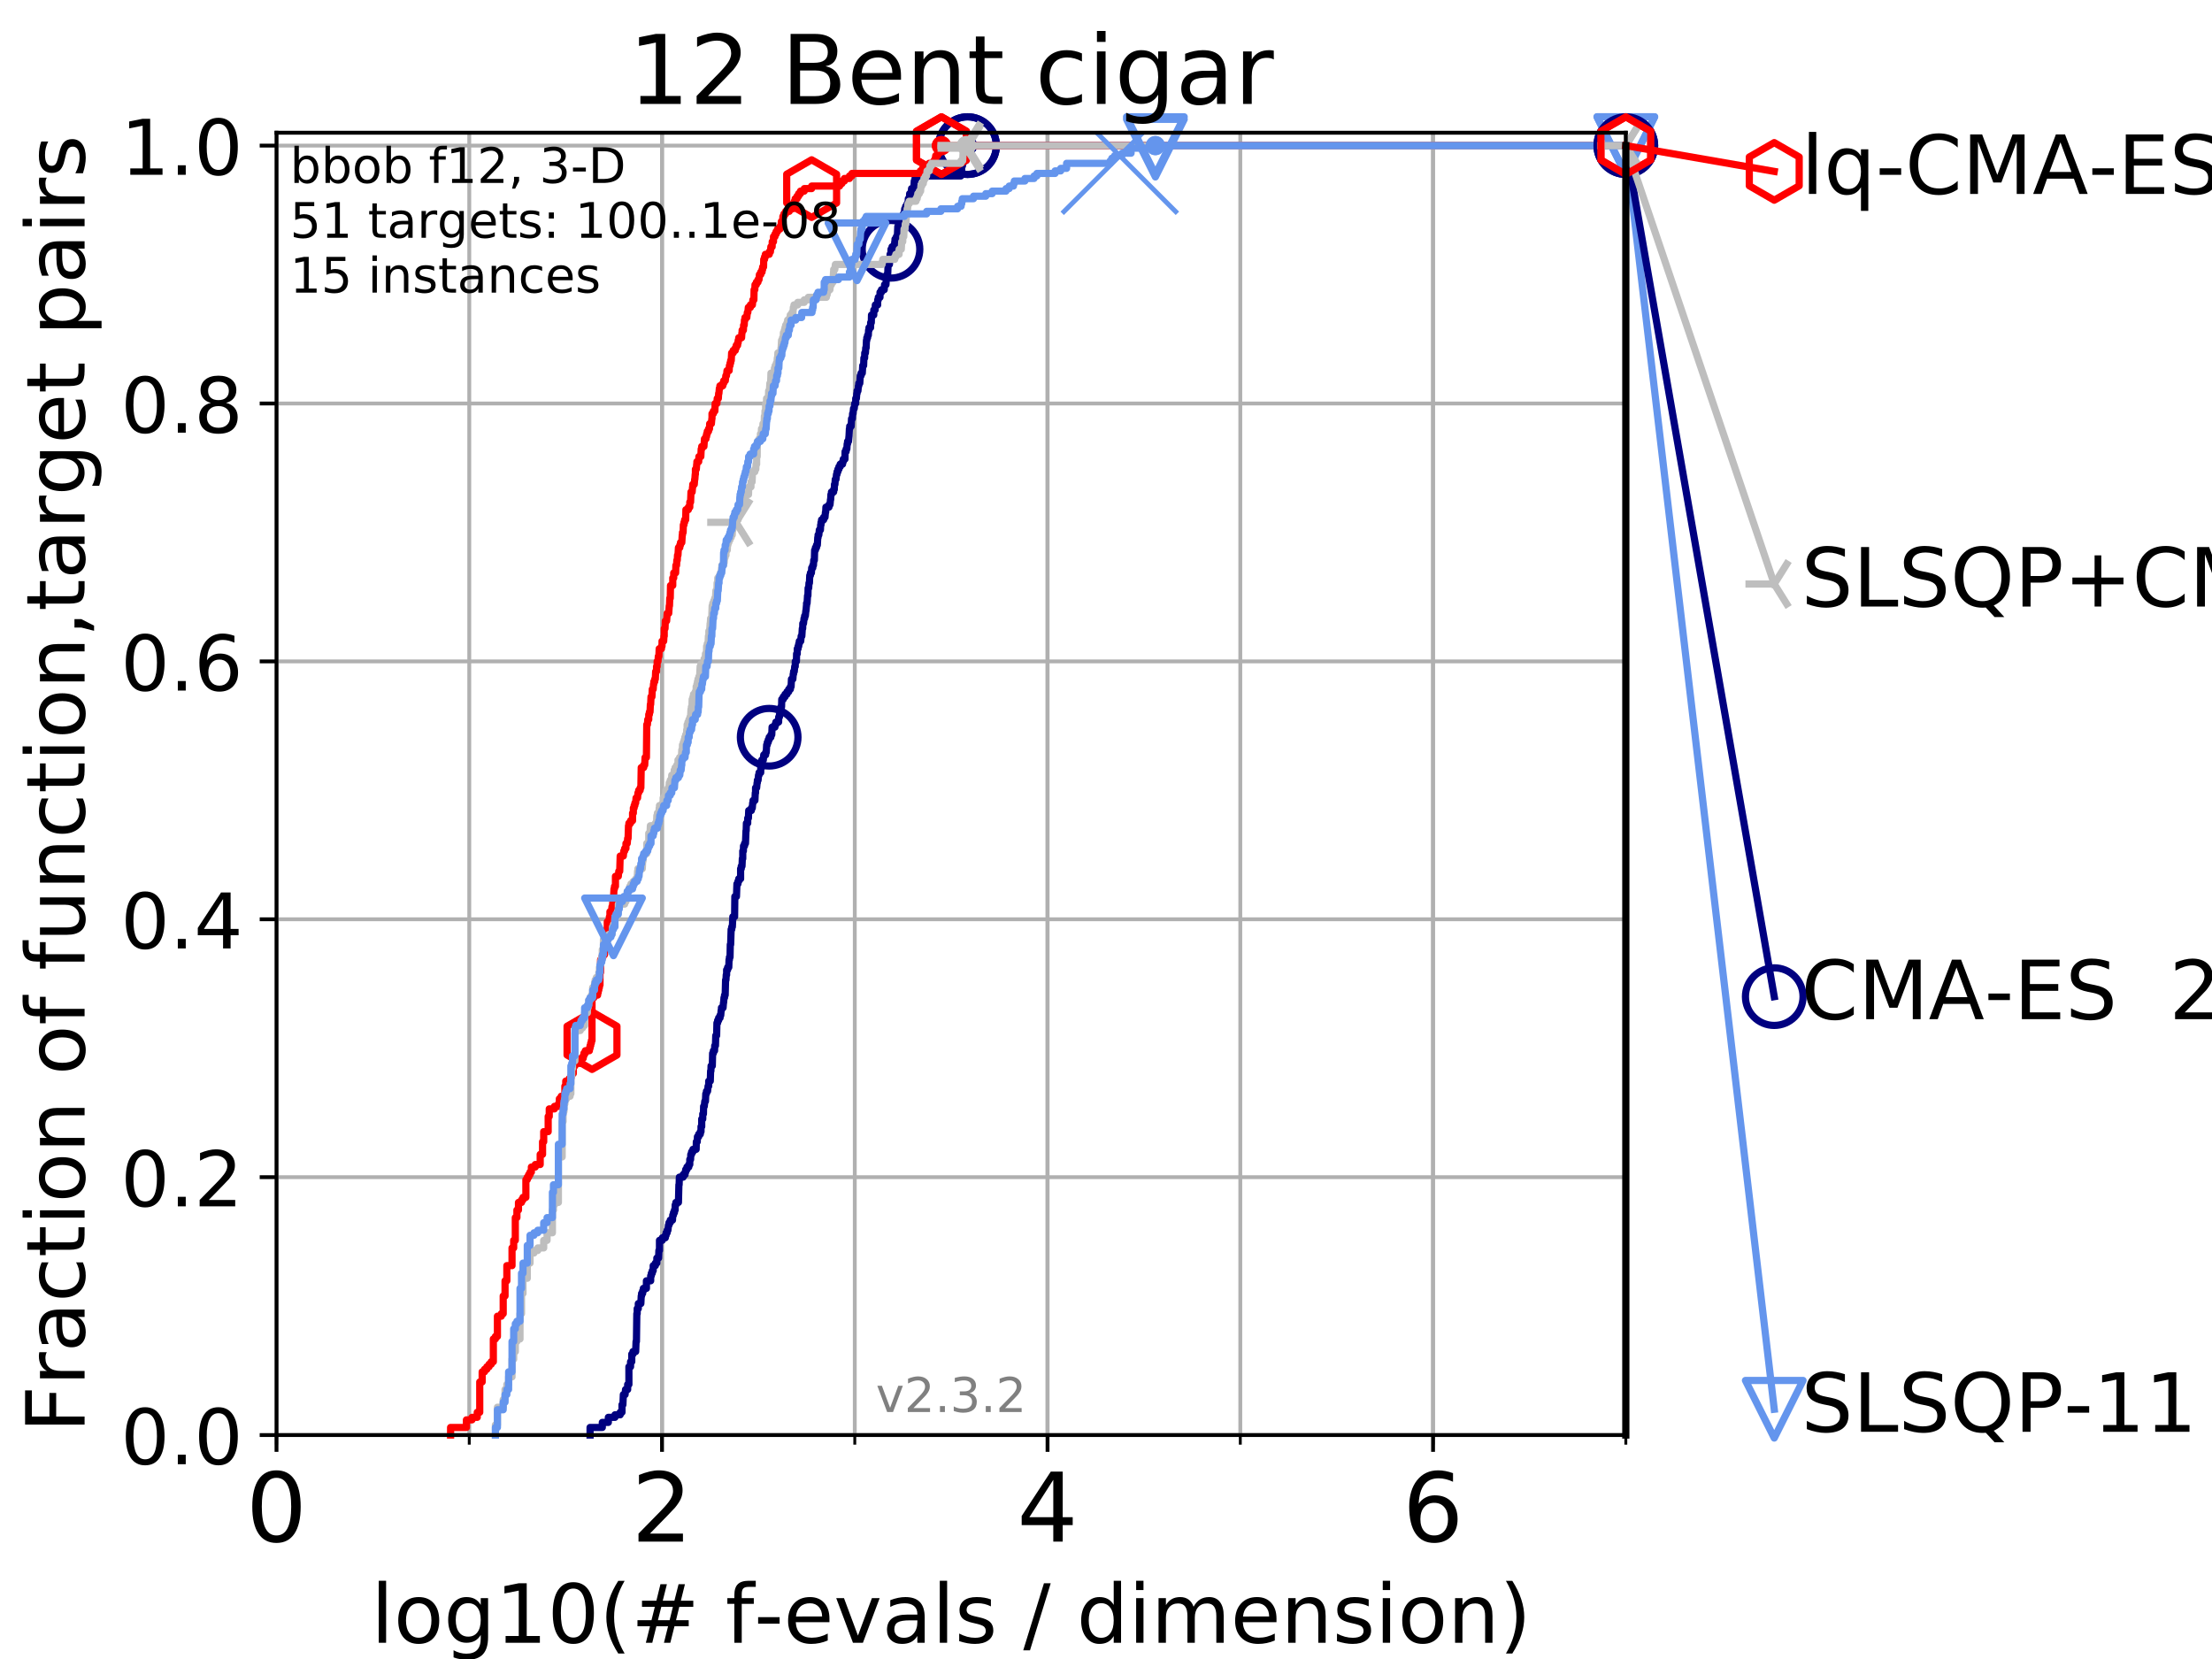 <?xml version="1.0" encoding="utf-8" standalone="no"?>
<!DOCTYPE svg PUBLIC "-//W3C//DTD SVG 1.1//EN"
  "http://www.w3.org/Graphics/SVG/1.1/DTD/svg11.dtd">
<!-- Created with matplotlib (https://matplotlib.org/) -->
<svg height="345.6pt" version="1.1" viewBox="0 0 460.8 345.6" width="460.8pt" xmlns="http://www.w3.org/2000/svg" xmlns:xlink="http://www.w3.org/1999/xlink">
 <defs>
  <style type="text/css">
*{stroke-linecap:butt;stroke-linejoin:round;}
  </style>
 </defs>
 <g id="figure_1">
  <g id="patch_1">
   <path d="M 0 345.6 
L 460.8 345.6 
L 460.8 0 
L 0 0 
z
" style="fill:#ffffff;"/>
  </g>
  <g id="axes_1">
   <g id="patch_2">
    <path d="M 57.6 298.944 
L 338.688 298.944 
L 338.688 27.648 
L 57.6 27.648 
z
" style="fill:#ffffff;"/>
   </g>
   <g id="matplotlib.axis_1">
    <g id="xtick_1">
     <g id="line2d_1">
      <path clip-path="url(#p6bf8c27617)" d="M 57.6 298.944 
L 57.6 27.648 
" style="fill:none;stroke:#b0b0b0;stroke-linecap:square;stroke-width:0.8;"/>
     </g>
     <g id="line2d_2">
      <defs>
       <path d="M 0 0 
L 0 3.5 
" id="m50f3a4d8d0" style="stroke:#000000;stroke-width:0.8;"/>
      </defs>
      <g>
       <use style="stroke:#000000;stroke-width:0.8;" x="57.6" xlink:href="#m50f3a4d8d0" y="298.944"/>
      </g>
     </g>
     <g id="text_1">
      <!-- 0 -->
      <defs>
       <path d="M 31.781 66.406 
Q 24.172 66.406 20.328 58.906 
Q 16.5 51.422 16.5 36.375 
Q 16.5 21.391 20.328 13.891 
Q 24.172 6.391 31.781 6.391 
Q 39.453 6.391 43.281 13.891 
Q 47.125 21.391 47.125 36.375 
Q 47.125 51.422 43.281 58.906 
Q 39.453 66.406 31.781 66.406 
z
M 31.781 74.219 
Q 44.047 74.219 50.516 64.516 
Q 56.984 54.828 56.984 36.375 
Q 56.984 17.969 50.516 8.266 
Q 44.047 -1.422 31.781 -1.422 
Q 19.531 -1.422 13.062 8.266 
Q 6.594 17.969 6.594 36.375 
Q 6.594 54.828 13.062 64.516 
Q 19.531 74.219 31.781 74.219 
z
" id="DejaVuSans-48"/>
      </defs>
      <g transform="translate(51.237 321.141)scale(0.2 -0.2)">
       <use xlink:href="#DejaVuSans-48"/>
      </g>
     </g>
    </g>
    <g id="xtick_2">
     <g id="line2d_3">
      <path clip-path="url(#p6bf8c27617)" d="M 137.911 298.944 
L 137.911 27.648 
" style="fill:none;stroke:#b0b0b0;stroke-linecap:square;stroke-width:0.8;"/>
     </g>
     <g id="line2d_4">
      <g>
       <use style="stroke:#000000;stroke-width:0.8;" x="137.911" xlink:href="#m50f3a4d8d0" y="298.944"/>
      </g>
     </g>
     <g id="text_2">
      <!-- 2 -->
      <defs>
       <path d="M 19.188 8.297 
L 53.609 8.297 
L 53.609 0 
L 7.328 0 
L 7.328 8.297 
Q 12.938 14.109 22.625 23.891 
Q 32.328 33.688 34.812 36.531 
Q 39.547 41.844 41.422 45.531 
Q 43.312 49.219 43.312 52.781 
Q 43.312 58.594 39.234 62.25 
Q 35.156 65.922 28.609 65.922 
Q 23.969 65.922 18.812 64.312 
Q 13.672 62.703 7.812 59.422 
L 7.812 69.391 
Q 13.766 71.781 18.938 73 
Q 24.125 74.219 28.422 74.219 
Q 39.75 74.219 46.484 68.547 
Q 53.219 62.891 53.219 53.422 
Q 53.219 48.922 51.531 44.891 
Q 49.859 40.875 45.406 35.406 
Q 44.188 33.984 37.641 27.219 
Q 31.109 20.453 19.188 8.297 
z
" id="DejaVuSans-50"/>
      </defs>
      <g transform="translate(131.548 321.141)scale(0.2 -0.2)">
       <use xlink:href="#DejaVuSans-50"/>
      </g>
     </g>
    </g>
    <g id="xtick_3">
     <g id="line2d_5">
      <path clip-path="url(#p6bf8c27617)" d="M 218.222 298.944 
L 218.222 27.648 
" style="fill:none;stroke:#b0b0b0;stroke-linecap:square;stroke-width:0.8;"/>
     </g>
     <g id="line2d_6">
      <g>
       <use style="stroke:#000000;stroke-width:0.8;" x="218.222" xlink:href="#m50f3a4d8d0" y="298.944"/>
      </g>
     </g>
     <g id="text_3">
      <!-- 4 -->
      <defs>
       <path d="M 37.797 64.312 
L 12.891 25.391 
L 37.797 25.391 
z
M 35.203 72.906 
L 47.609 72.906 
L 47.609 25.391 
L 58.016 25.391 
L 58.016 17.188 
L 47.609 17.188 
L 47.609 0 
L 37.797 0 
L 37.797 17.188 
L 4.891 17.188 
L 4.891 26.703 
z
" id="DejaVuSans-52"/>
      </defs>
      <g transform="translate(211.859 321.141)scale(0.2 -0.2)">
       <use xlink:href="#DejaVuSans-52"/>
      </g>
     </g>
    </g>
    <g id="xtick_4">
     <g id="line2d_7">
      <path clip-path="url(#p6bf8c27617)" d="M 298.533 298.944 
L 298.533 27.648 
" style="fill:none;stroke:#b0b0b0;stroke-linecap:square;stroke-width:0.8;"/>
     </g>
     <g id="line2d_8">
      <g>
       <use style="stroke:#000000;stroke-width:0.8;" x="298.533" xlink:href="#m50f3a4d8d0" y="298.944"/>
      </g>
     </g>
     <g id="text_4">
      <!-- 6 -->
      <defs>
       <path d="M 33.016 40.375 
Q 26.375 40.375 22.484 35.828 
Q 18.609 31.297 18.609 23.391 
Q 18.609 15.531 22.484 10.953 
Q 26.375 6.391 33.016 6.391 
Q 39.656 6.391 43.531 10.953 
Q 47.406 15.531 47.406 23.391 
Q 47.406 31.297 43.531 35.828 
Q 39.656 40.375 33.016 40.375 
z
M 52.594 71.297 
L 52.594 62.312 
Q 48.875 64.062 45.094 64.984 
Q 41.312 65.922 37.594 65.922 
Q 27.828 65.922 22.672 59.328 
Q 17.531 52.734 16.797 39.406 
Q 19.672 43.656 24.016 45.922 
Q 28.375 48.188 33.594 48.188 
Q 44.578 48.188 50.953 41.516 
Q 57.328 34.859 57.328 23.391 
Q 57.328 12.156 50.688 5.359 
Q 44.047 -1.422 33.016 -1.422 
Q 20.359 -1.422 13.672 8.266 
Q 6.984 17.969 6.984 36.375 
Q 6.984 53.656 15.188 63.938 
Q 23.391 74.219 37.203 74.219 
Q 40.922 74.219 44.703 73.484 
Q 48.484 72.75 52.594 71.297 
z
" id="DejaVuSans-54"/>
      </defs>
      <g transform="translate(292.17 321.141)scale(0.2 -0.2)">
       <use xlink:href="#DejaVuSans-54"/>
      </g>
     </g>
    </g>
    <g id="xtick_5">
     <g id="line2d_9">
      <path clip-path="url(#p6bf8c27617)" d="M 57.6 298.944 
L 57.6 27.648 
" style="fill:none;stroke:#b0b0b0;stroke-linecap:square;stroke-width:0.8;"/>
     </g>
     <g id="line2d_10">
      <defs>
       <path d="M 0 0 
L 0 2 
" id="mb0782a8b3b" style="stroke:#000000;stroke-width:0.6;"/>
      </defs>
      <g>
       <use style="stroke:#000000;stroke-width:0.6;" x="57.6" xlink:href="#mb0782a8b3b" y="298.944"/>
      </g>
     </g>
    </g>
    <g id="xtick_6">
     <g id="line2d_11">
      <path clip-path="url(#p6bf8c27617)" d="M 97.755 298.944 
L 97.755 27.648 
" style="fill:none;stroke:#b0b0b0;stroke-linecap:square;stroke-width:0.8;"/>
     </g>
     <g id="line2d_12">
      <g>
       <use style="stroke:#000000;stroke-width:0.6;" x="97.755" xlink:href="#mb0782a8b3b" y="298.944"/>
      </g>
     </g>
    </g>
    <g id="xtick_7">
     <g id="line2d_13">
      <path clip-path="url(#p6bf8c27617)" d="M 137.911 298.944 
L 137.911 27.648 
" style="fill:none;stroke:#b0b0b0;stroke-linecap:square;stroke-width:0.8;"/>
     </g>
     <g id="line2d_14">
      <g>
       <use style="stroke:#000000;stroke-width:0.6;" x="137.911" xlink:href="#mb0782a8b3b" y="298.944"/>
      </g>
     </g>
    </g>
    <g id="xtick_8">
     <g id="line2d_15">
      <path clip-path="url(#p6bf8c27617)" d="M 178.066 298.944 
L 178.066 27.648 
" style="fill:none;stroke:#b0b0b0;stroke-linecap:square;stroke-width:0.8;"/>
     </g>
     <g id="line2d_16">
      <g>
       <use style="stroke:#000000;stroke-width:0.6;" x="178.066" xlink:href="#mb0782a8b3b" y="298.944"/>
      </g>
     </g>
    </g>
    <g id="xtick_9">
     <g id="line2d_17">
      <path clip-path="url(#p6bf8c27617)" d="M 218.222 298.944 
L 218.222 27.648 
" style="fill:none;stroke:#b0b0b0;stroke-linecap:square;stroke-width:0.8;"/>
     </g>
     <g id="line2d_18">
      <g>
       <use style="stroke:#000000;stroke-width:0.6;" x="218.222" xlink:href="#mb0782a8b3b" y="298.944"/>
      </g>
     </g>
    </g>
    <g id="xtick_10">
     <g id="line2d_19">
      <path clip-path="url(#p6bf8c27617)" d="M 258.377 298.944 
L 258.377 27.648 
" style="fill:none;stroke:#b0b0b0;stroke-linecap:square;stroke-width:0.8;"/>
     </g>
     <g id="line2d_20">
      <g>
       <use style="stroke:#000000;stroke-width:0.6;" x="258.377" xlink:href="#mb0782a8b3b" y="298.944"/>
      </g>
     </g>
    </g>
    <g id="xtick_11">
     <g id="line2d_21">
      <path clip-path="url(#p6bf8c27617)" d="M 298.533 298.944 
L 298.533 27.648 
" style="fill:none;stroke:#b0b0b0;stroke-linecap:square;stroke-width:0.8;"/>
     </g>
     <g id="line2d_22">
      <g>
       <use style="stroke:#000000;stroke-width:0.6;" x="298.533" xlink:href="#mb0782a8b3b" y="298.944"/>
      </g>
     </g>
    </g>
    <g id="xtick_12">
     <g id="line2d_23">
      <path clip-path="url(#p6bf8c27617)" d="M 338.688 298.944 
L 338.688 27.648 
" style="fill:none;stroke:#b0b0b0;stroke-linecap:square;stroke-width:0.8;"/>
     </g>
     <g id="line2d_24">
      <g>
       <use style="stroke:#000000;stroke-width:0.6;" x="338.688" xlink:href="#mb0782a8b3b" y="298.944"/>
      </g>
     </g>
    </g>
    <g id="text_5">
     <!-- log10(# f-evals / dimension) -->
     <defs>
      <path d="M 9.422 75.984 
L 18.406 75.984 
L 18.406 0 
L 9.422 0 
z
" id="DejaVuSans-108"/>
      <path d="M 30.609 48.391 
Q 23.391 48.391 19.188 42.75 
Q 14.984 37.109 14.984 27.297 
Q 14.984 17.484 19.156 11.844 
Q 23.344 6.203 30.609 6.203 
Q 37.797 6.203 41.984 11.859 
Q 46.188 17.531 46.188 27.297 
Q 46.188 37.016 41.984 42.703 
Q 37.797 48.391 30.609 48.391 
z
M 30.609 56 
Q 42.328 56 49.016 48.375 
Q 55.719 40.766 55.719 27.297 
Q 55.719 13.875 49.016 6.219 
Q 42.328 -1.422 30.609 -1.422 
Q 18.844 -1.422 12.172 6.219 
Q 5.516 13.875 5.516 27.297 
Q 5.516 40.766 12.172 48.375 
Q 18.844 56 30.609 56 
z
" id="DejaVuSans-111"/>
      <path d="M 45.406 27.984 
Q 45.406 37.75 41.375 43.109 
Q 37.359 48.484 30.078 48.484 
Q 22.859 48.484 18.828 43.109 
Q 14.797 37.75 14.797 27.984 
Q 14.797 18.266 18.828 12.891 
Q 22.859 7.516 30.078 7.516 
Q 37.359 7.516 41.375 12.891 
Q 45.406 18.266 45.406 27.984 
z
M 54.391 6.781 
Q 54.391 -7.172 48.188 -13.984 
Q 42 -20.797 29.203 -20.797 
Q 24.469 -20.797 20.266 -20.094 
Q 16.062 -19.391 12.109 -17.922 
L 12.109 -9.188 
Q 16.062 -11.328 19.922 -12.344 
Q 23.781 -13.375 27.781 -13.375 
Q 36.625 -13.375 41.016 -8.766 
Q 45.406 -4.156 45.406 5.172 
L 45.406 9.625 
Q 42.625 4.781 38.281 2.391 
Q 33.938 0 27.875 0 
Q 17.828 0 11.672 7.656 
Q 5.516 15.328 5.516 27.984 
Q 5.516 40.672 11.672 48.328 
Q 17.828 56 27.875 56 
Q 33.938 56 38.281 53.609 
Q 42.625 51.219 45.406 46.391 
L 45.406 54.688 
L 54.391 54.688 
z
" id="DejaVuSans-103"/>
      <path d="M 12.406 8.297 
L 28.516 8.297 
L 28.516 63.922 
L 10.984 60.406 
L 10.984 69.391 
L 28.422 72.906 
L 38.281 72.906 
L 38.281 8.297 
L 54.391 8.297 
L 54.391 0 
L 12.406 0 
z
" id="DejaVuSans-49"/>
      <path d="M 31 75.875 
Q 24.469 64.656 21.281 53.656 
Q 18.109 42.672 18.109 31.391 
Q 18.109 20.125 21.312 9.062 
Q 24.516 -2 31 -13.188 
L 23.188 -13.188 
Q 15.875 -1.703 12.234 9.375 
Q 8.594 20.453 8.594 31.391 
Q 8.594 42.281 12.203 53.312 
Q 15.828 64.359 23.188 75.875 
z
" id="DejaVuSans-40"/>
      <path d="M 51.125 44 
L 36.922 44 
L 32.812 27.688 
L 47.125 27.688 
z
M 43.797 71.781 
L 38.719 51.516 
L 52.984 51.516 
L 58.109 71.781 
L 65.922 71.781 
L 60.891 51.516 
L 76.125 51.516 
L 76.125 44 
L 58.984 44 
L 54.984 27.688 
L 70.516 27.688 
L 70.516 20.219 
L 53.078 20.219 
L 48 0 
L 40.188 0 
L 45.219 20.219 
L 30.906 20.219 
L 25.875 0 
L 18.016 0 
L 23.094 20.219 
L 7.719 20.219 
L 7.719 27.688 
L 24.906 27.688 
L 29 44 
L 13.281 44 
L 13.281 51.516 
L 30.906 51.516 
L 35.891 71.781 
z
" id="DejaVuSans-35"/>
      <path id="DejaVuSans-32"/>
      <path d="M 37.109 75.984 
L 37.109 68.5 
L 28.516 68.5 
Q 23.688 68.5 21.797 66.547 
Q 19.922 64.594 19.922 59.516 
L 19.922 54.688 
L 34.719 54.688 
L 34.719 47.703 
L 19.922 47.703 
L 19.922 0 
L 10.891 0 
L 10.891 47.703 
L 2.297 47.703 
L 2.297 54.688 
L 10.891 54.688 
L 10.891 58.5 
Q 10.891 67.625 15.141 71.797 
Q 19.391 75.984 28.609 75.984 
z
" id="DejaVuSans-102"/>
      <path d="M 4.891 31.391 
L 31.203 31.391 
L 31.203 23.391 
L 4.891 23.391 
z
" id="DejaVuSans-45"/>
      <path d="M 56.203 29.594 
L 56.203 25.203 
L 14.891 25.203 
Q 15.484 15.922 20.484 11.062 
Q 25.484 6.203 34.422 6.203 
Q 39.594 6.203 44.453 7.469 
Q 49.312 8.734 54.109 11.281 
L 54.109 2.781 
Q 49.266 0.734 44.188 -0.344 
Q 39.109 -1.422 33.891 -1.422 
Q 20.797 -1.422 13.156 6.188 
Q 5.516 13.812 5.516 26.812 
Q 5.516 40.234 12.766 48.109 
Q 20.016 56 32.328 56 
Q 43.359 56 49.781 48.891 
Q 56.203 41.797 56.203 29.594 
z
M 47.219 32.234 
Q 47.125 39.594 43.094 43.984 
Q 39.062 48.391 32.422 48.391 
Q 24.906 48.391 20.391 44.141 
Q 15.875 39.891 15.188 32.172 
z
" id="DejaVuSans-101"/>
      <path d="M 2.984 54.688 
L 12.5 54.688 
L 29.594 8.797 
L 46.688 54.688 
L 56.203 54.688 
L 35.688 0 
L 23.484 0 
z
" id="DejaVuSans-118"/>
      <path d="M 34.281 27.484 
Q 23.391 27.484 19.188 25 
Q 14.984 22.516 14.984 16.5 
Q 14.984 11.719 18.141 8.906 
Q 21.297 6.109 26.703 6.109 
Q 34.188 6.109 38.703 11.406 
Q 43.219 16.703 43.219 25.484 
L 43.219 27.484 
z
M 52.203 31.203 
L 52.203 0 
L 43.219 0 
L 43.219 8.297 
Q 40.141 3.328 35.547 0.953 
Q 30.953 -1.422 24.312 -1.422 
Q 15.922 -1.422 10.953 3.297 
Q 6 8.016 6 15.922 
Q 6 25.141 12.172 29.828 
Q 18.359 34.516 30.609 34.516 
L 43.219 34.516 
L 43.219 35.406 
Q 43.219 41.609 39.141 45 
Q 35.062 48.391 27.688 48.391 
Q 23 48.391 18.547 47.266 
Q 14.109 46.141 10.016 43.891 
L 10.016 52.203 
Q 14.938 54.109 19.578 55.047 
Q 24.219 56 28.609 56 
Q 40.484 56 46.344 49.844 
Q 52.203 43.703 52.203 31.203 
z
" id="DejaVuSans-97"/>
      <path d="M 44.281 53.078 
L 44.281 44.578 
Q 40.484 46.531 36.375 47.5 
Q 32.281 48.484 27.875 48.484 
Q 21.188 48.484 17.844 46.438 
Q 14.5 44.391 14.5 40.281 
Q 14.5 37.156 16.891 35.375 
Q 19.281 33.594 26.516 31.984 
L 29.594 31.297 
Q 39.156 29.25 43.188 25.516 
Q 47.219 21.781 47.219 15.094 
Q 47.219 7.469 41.188 3.016 
Q 35.156 -1.422 24.609 -1.422 
Q 20.219 -1.422 15.453 -0.562 
Q 10.688 0.297 5.422 2 
L 5.422 11.281 
Q 10.406 8.688 15.234 7.391 
Q 20.062 6.109 24.812 6.109 
Q 31.156 6.109 34.562 8.281 
Q 37.984 10.453 37.984 14.406 
Q 37.984 18.062 35.516 20.016 
Q 33.062 21.969 24.703 23.781 
L 21.578 24.516 
Q 13.234 26.266 9.516 29.906 
Q 5.812 33.547 5.812 39.891 
Q 5.812 47.609 11.281 51.797 
Q 16.75 56 26.812 56 
Q 31.781 56 36.172 55.266 
Q 40.578 54.547 44.281 53.078 
z
" id="DejaVuSans-115"/>
      <path d="M 25.391 72.906 
L 33.688 72.906 
L 8.297 -9.281 
L 0 -9.281 
z
" id="DejaVuSans-47"/>
      <path d="M 45.406 46.391 
L 45.406 75.984 
L 54.391 75.984 
L 54.391 0 
L 45.406 0 
L 45.406 8.203 
Q 42.578 3.328 38.25 0.953 
Q 33.938 -1.422 27.875 -1.422 
Q 17.969 -1.422 11.734 6.484 
Q 5.516 14.406 5.516 27.297 
Q 5.516 40.188 11.734 48.094 
Q 17.969 56 27.875 56 
Q 33.938 56 38.25 53.625 
Q 42.578 51.266 45.406 46.391 
z
M 14.797 27.297 
Q 14.797 17.391 18.875 11.75 
Q 22.953 6.109 30.078 6.109 
Q 37.203 6.109 41.297 11.75 
Q 45.406 17.391 45.406 27.297 
Q 45.406 37.203 41.297 42.844 
Q 37.203 48.484 30.078 48.484 
Q 22.953 48.484 18.875 42.844 
Q 14.797 37.203 14.797 27.297 
z
" id="DejaVuSans-100"/>
      <path d="M 9.422 54.688 
L 18.406 54.688 
L 18.406 0 
L 9.422 0 
z
M 9.422 75.984 
L 18.406 75.984 
L 18.406 64.594 
L 9.422 64.594 
z
" id="DejaVuSans-105"/>
      <path d="M 52 44.188 
Q 55.375 50.25 60.062 53.125 
Q 64.75 56 71.094 56 
Q 79.641 56 84.281 50.016 
Q 88.922 44.047 88.922 33.016 
L 88.922 0 
L 79.891 0 
L 79.891 32.719 
Q 79.891 40.578 77.094 44.375 
Q 74.312 48.188 68.609 48.188 
Q 61.625 48.188 57.562 43.547 
Q 53.516 38.922 53.516 30.906 
L 53.516 0 
L 44.484 0 
L 44.484 32.719 
Q 44.484 40.625 41.703 44.406 
Q 38.922 48.188 33.109 48.188 
Q 26.219 48.188 22.156 43.531 
Q 18.109 38.875 18.109 30.906 
L 18.109 0 
L 9.078 0 
L 9.078 54.688 
L 18.109 54.688 
L 18.109 46.188 
Q 21.188 51.219 25.484 53.609 
Q 29.781 56 35.688 56 
Q 41.656 56 45.828 52.969 
Q 50 49.953 52 44.188 
z
" id="DejaVuSans-109"/>
      <path d="M 54.891 33.016 
L 54.891 0 
L 45.906 0 
L 45.906 32.719 
Q 45.906 40.484 42.875 44.328 
Q 39.844 48.188 33.797 48.188 
Q 26.516 48.188 22.312 43.547 
Q 18.109 38.922 18.109 30.906 
L 18.109 0 
L 9.078 0 
L 9.078 54.688 
L 18.109 54.688 
L 18.109 46.188 
Q 21.344 51.125 25.703 53.562 
Q 30.078 56 35.797 56 
Q 45.219 56 50.047 50.172 
Q 54.891 44.344 54.891 33.016 
z
" id="DejaVuSans-110"/>
      <path d="M 8.016 75.875 
L 15.828 75.875 
Q 23.141 64.359 26.781 53.312 
Q 30.422 42.281 30.422 31.391 
Q 30.422 20.453 26.781 9.375 
Q 23.141 -1.703 15.828 -13.188 
L 8.016 -13.188 
Q 14.5 -2 17.703 9.062 
Q 20.906 20.125 20.906 31.391 
Q 20.906 42.672 17.703 53.656 
Q 14.5 64.656 8.016 75.875 
z
" id="DejaVuSans-41"/>
     </defs>
     <g transform="translate(77.303 342.218)scale(0.17 -0.17)">
      <use xlink:href="#DejaVuSans-108"/>
      <use x="27.783" xlink:href="#DejaVuSans-111"/>
      <use x="88.965" xlink:href="#DejaVuSans-103"/>
      <use x="152.441" xlink:href="#DejaVuSans-49"/>
      <use x="216.064" xlink:href="#DejaVuSans-48"/>
      <use x="279.688" xlink:href="#DejaVuSans-40"/>
      <use x="318.701" xlink:href="#DejaVuSans-35"/>
      <use x="402.49" xlink:href="#DejaVuSans-32"/>
      <use x="434.277" xlink:href="#DejaVuSans-102"/>
      <use x="469.404" xlink:href="#DejaVuSans-45"/>
      <use x="505.488" xlink:href="#DejaVuSans-101"/>
      <use x="567.012" xlink:href="#DejaVuSans-118"/>
      <use x="626.191" xlink:href="#DejaVuSans-97"/>
      <use x="687.471" xlink:href="#DejaVuSans-108"/>
      <use x="715.254" xlink:href="#DejaVuSans-115"/>
      <use x="767.354" xlink:href="#DejaVuSans-32"/>
      <use x="799.141" xlink:href="#DejaVuSans-47"/>
      <use x="832.832" xlink:href="#DejaVuSans-32"/>
      <use x="864.619" xlink:href="#DejaVuSans-100"/>
      <use x="928.096" xlink:href="#DejaVuSans-105"/>
      <use x="955.879" xlink:href="#DejaVuSans-109"/>
      <use x="1053.291" xlink:href="#DejaVuSans-101"/>
      <use x="1114.814" xlink:href="#DejaVuSans-110"/>
      <use x="1178.193" xlink:href="#DejaVuSans-115"/>
      <use x="1230.293" xlink:href="#DejaVuSans-105"/>
      <use x="1258.076" xlink:href="#DejaVuSans-111"/>
      <use x="1319.258" xlink:href="#DejaVuSans-110"/>
      <use x="1382.637" xlink:href="#DejaVuSans-41"/>
     </g>
    </g>
   </g>
   <g id="matplotlib.axis_2">
    <g id="ytick_1">
     <g id="line2d_25">
      <path clip-path="url(#p6bf8c27617)" d="M 57.6 298.944 
L 338.688 298.944 
" style="fill:none;stroke:#b0b0b0;stroke-linecap:square;stroke-width:0.8;"/>
     </g>
     <g id="line2d_26">
      <defs>
       <path d="M 0 0 
L -3.5 0 
" id="mf4092aafaa" style="stroke:#000000;stroke-width:0.8;"/>
      </defs>
      <g>
       <use style="stroke:#000000;stroke-width:0.8;" x="57.6" xlink:href="#mf4092aafaa" y="298.944"/>
      </g>
     </g>
     <g id="text_6">
      <!-- 0.0 -->
      <defs>
       <path d="M 10.688 12.406 
L 21 12.406 
L 21 0 
L 10.688 0 
z
" id="DejaVuSans-46"/>
      </defs>
      <g transform="translate(25.155 305.023)scale(0.16 -0.16)">
       <use xlink:href="#DejaVuSans-48"/>
       <use x="63.623" xlink:href="#DejaVuSans-46"/>
       <use x="95.41" xlink:href="#DejaVuSans-48"/>
      </g>
     </g>
    </g>
    <g id="ytick_2">
     <g id="line2d_27">
      <path clip-path="url(#p6bf8c27617)" d="M 57.6 245.222 
L 338.688 245.222 
" style="fill:none;stroke:#b0b0b0;stroke-linecap:square;stroke-width:0.8;"/>
     </g>
     <g id="line2d_28">
      <g>
       <use style="stroke:#000000;stroke-width:0.8;" x="57.6" xlink:href="#mf4092aafaa" y="245.222"/>
      </g>
     </g>
     <g id="text_7">
      <!-- 0.2 -->
      <g transform="translate(25.155 251.301)scale(0.16 -0.16)">
       <use xlink:href="#DejaVuSans-48"/>
       <use x="63.623" xlink:href="#DejaVuSans-46"/>
       <use x="95.41" xlink:href="#DejaVuSans-50"/>
      </g>
     </g>
    </g>
    <g id="ytick_3">
     <g id="line2d_29">
      <path clip-path="url(#p6bf8c27617)" d="M 57.6 191.5 
L 338.688 191.5 
" style="fill:none;stroke:#b0b0b0;stroke-linecap:square;stroke-width:0.8;"/>
     </g>
     <g id="line2d_30">
      <g>
       <use style="stroke:#000000;stroke-width:0.8;" x="57.6" xlink:href="#mf4092aafaa" y="191.5"/>
      </g>
     </g>
     <g id="text_8">
      <!-- 0.4 -->
      <g transform="translate(25.155 197.579)scale(0.16 -0.16)">
       <use xlink:href="#DejaVuSans-48"/>
       <use x="63.623" xlink:href="#DejaVuSans-46"/>
       <use x="95.41" xlink:href="#DejaVuSans-52"/>
      </g>
     </g>
    </g>
    <g id="ytick_4">
     <g id="line2d_31">
      <path clip-path="url(#p6bf8c27617)" d="M 57.6 137.778 
L 338.688 137.778 
" style="fill:none;stroke:#b0b0b0;stroke-linecap:square;stroke-width:0.8;"/>
     </g>
     <g id="line2d_32">
      <g>
       <use style="stroke:#000000;stroke-width:0.8;" x="57.6" xlink:href="#mf4092aafaa" y="137.778"/>
      </g>
     </g>
     <g id="text_9">
      <!-- 0.6 -->
      <g transform="translate(25.155 143.857)scale(0.16 -0.16)">
       <use xlink:href="#DejaVuSans-48"/>
       <use x="63.623" xlink:href="#DejaVuSans-46"/>
       <use x="95.41" xlink:href="#DejaVuSans-54"/>
      </g>
     </g>
    </g>
    <g id="ytick_5">
     <g id="line2d_33">
      <path clip-path="url(#p6bf8c27617)" d="M 57.6 84.056 
L 338.688 84.056 
" style="fill:none;stroke:#b0b0b0;stroke-linecap:square;stroke-width:0.8;"/>
     </g>
     <g id="line2d_34">
      <g>
       <use style="stroke:#000000;stroke-width:0.8;" x="57.6" xlink:href="#mf4092aafaa" y="84.056"/>
      </g>
     </g>
     <g id="text_10">
      <!-- 0.8 -->
      <defs>
       <path d="M 31.781 34.625 
Q 24.75 34.625 20.719 30.859 
Q 16.703 27.094 16.703 20.516 
Q 16.703 13.922 20.719 10.156 
Q 24.75 6.391 31.781 6.391 
Q 38.812 6.391 42.859 10.172 
Q 46.922 13.969 46.922 20.516 
Q 46.922 27.094 42.891 30.859 
Q 38.875 34.625 31.781 34.625 
z
M 21.922 38.812 
Q 15.578 40.375 12.031 44.719 
Q 8.5 49.078 8.5 55.328 
Q 8.5 64.062 14.719 69.141 
Q 20.953 74.219 31.781 74.219 
Q 42.672 74.219 48.875 69.141 
Q 55.078 64.062 55.078 55.328 
Q 55.078 49.078 51.531 44.719 
Q 48 40.375 41.703 38.812 
Q 48.828 37.156 52.797 32.312 
Q 56.781 27.484 56.781 20.516 
Q 56.781 9.906 50.312 4.234 
Q 43.844 -1.422 31.781 -1.422 
Q 19.734 -1.422 13.25 4.234 
Q 6.781 9.906 6.781 20.516 
Q 6.781 27.484 10.781 32.312 
Q 14.797 37.156 21.922 38.812 
z
M 18.312 54.391 
Q 18.312 48.734 21.844 45.562 
Q 25.391 42.391 31.781 42.391 
Q 38.141 42.391 41.719 45.562 
Q 45.312 48.734 45.312 54.391 
Q 45.312 60.062 41.719 63.234 
Q 38.141 66.406 31.781 66.406 
Q 25.391 66.406 21.844 63.234 
Q 18.312 60.062 18.312 54.391 
z
" id="DejaVuSans-56"/>
      </defs>
      <g transform="translate(25.155 90.135)scale(0.16 -0.16)">
       <use xlink:href="#DejaVuSans-48"/>
       <use x="63.623" xlink:href="#DejaVuSans-46"/>
       <use x="95.41" xlink:href="#DejaVuSans-56"/>
      </g>
     </g>
    </g>
    <g id="ytick_6">
     <g id="line2d_35">
      <path clip-path="url(#p6bf8c27617)" d="M 57.6 30.334 
L 338.688 30.334 
" style="fill:none;stroke:#b0b0b0;stroke-linecap:square;stroke-width:0.8;"/>
     </g>
     <g id="line2d_36">
      <g>
       <use style="stroke:#000000;stroke-width:0.8;" x="57.6" xlink:href="#mf4092aafaa" y="30.334"/>
      </g>
     </g>
     <g id="text_11">
      <!-- 1.0 -->
      <g transform="translate(25.155 36.413)scale(0.16 -0.16)">
       <use xlink:href="#DejaVuSans-49"/>
       <use x="63.623" xlink:href="#DejaVuSans-46"/>
       <use x="95.41" xlink:href="#DejaVuSans-48"/>
      </g>
     </g>
    </g>
    <g id="text_12">
     <!-- Fraction of function,target pairs -->
     <defs>
      <path d="M 9.812 72.906 
L 51.703 72.906 
L 51.703 64.594 
L 19.672 64.594 
L 19.672 43.109 
L 48.578 43.109 
L 48.578 34.812 
L 19.672 34.812 
L 19.672 0 
L 9.812 0 
z
" id="DejaVuSans-70"/>
      <path d="M 41.109 46.297 
Q 39.594 47.172 37.812 47.578 
Q 36.031 48 33.891 48 
Q 26.266 48 22.188 43.047 
Q 18.109 38.094 18.109 28.812 
L 18.109 0 
L 9.078 0 
L 9.078 54.688 
L 18.109 54.688 
L 18.109 46.188 
Q 20.953 51.172 25.484 53.578 
Q 30.031 56 36.531 56 
Q 37.453 56 38.578 55.875 
Q 39.703 55.766 41.062 55.516 
z
" id="DejaVuSans-114"/>
      <path d="M 48.781 52.594 
L 48.781 44.188 
Q 44.969 46.297 41.141 47.344 
Q 37.312 48.391 33.406 48.391 
Q 24.656 48.391 19.812 42.844 
Q 14.984 37.312 14.984 27.297 
Q 14.984 17.281 19.812 11.734 
Q 24.656 6.203 33.406 6.203 
Q 37.312 6.203 41.141 7.25 
Q 44.969 8.297 48.781 10.406 
L 48.781 2.094 
Q 45.016 0.344 40.984 -0.531 
Q 36.969 -1.422 32.422 -1.422 
Q 20.062 -1.422 12.781 6.344 
Q 5.516 14.109 5.516 27.297 
Q 5.516 40.672 12.859 48.328 
Q 20.219 56 33.016 56 
Q 37.156 56 41.109 55.141 
Q 45.062 54.297 48.781 52.594 
z
" id="DejaVuSans-99"/>
      <path d="M 18.312 70.219 
L 18.312 54.688 
L 36.812 54.688 
L 36.812 47.703 
L 18.312 47.703 
L 18.312 18.016 
Q 18.312 11.328 20.141 9.422 
Q 21.969 7.516 27.594 7.516 
L 36.812 7.516 
L 36.812 0 
L 27.594 0 
Q 17.188 0 13.234 3.875 
Q 9.281 7.766 9.281 18.016 
L 9.281 47.703 
L 2.688 47.703 
L 2.688 54.688 
L 9.281 54.688 
L 9.281 70.219 
z
" id="DejaVuSans-116"/>
      <path d="M 8.5 21.578 
L 8.5 54.688 
L 17.484 54.688 
L 17.484 21.922 
Q 17.484 14.156 20.5 10.266 
Q 23.531 6.391 29.594 6.391 
Q 36.859 6.391 41.078 11.031 
Q 45.312 15.672 45.312 23.688 
L 45.312 54.688 
L 54.297 54.688 
L 54.297 0 
L 45.312 0 
L 45.312 8.406 
Q 42.047 3.422 37.719 1 
Q 33.406 -1.422 27.688 -1.422 
Q 18.266 -1.422 13.375 4.438 
Q 8.5 10.297 8.5 21.578 
z
M 31.109 56 
z
" id="DejaVuSans-117"/>
      <path d="M 11.719 12.406 
L 22.016 12.406 
L 22.016 4 
L 14.016 -11.625 
L 7.719 -11.625 
L 11.719 4 
z
" id="DejaVuSans-44"/>
      <path d="M 18.109 8.203 
L 18.109 -20.797 
L 9.078 -20.797 
L 9.078 54.688 
L 18.109 54.688 
L 18.109 46.391 
Q 20.953 51.266 25.266 53.625 
Q 29.594 56 35.594 56 
Q 45.562 56 51.781 48.094 
Q 58.016 40.188 58.016 27.297 
Q 58.016 14.406 51.781 6.484 
Q 45.562 -1.422 35.594 -1.422 
Q 29.594 -1.422 25.266 0.953 
Q 20.953 3.328 18.109 8.203 
z
M 48.688 27.297 
Q 48.688 37.203 44.609 42.844 
Q 40.531 48.484 33.406 48.484 
Q 26.266 48.484 22.188 42.844 
Q 18.109 37.203 18.109 27.297 
Q 18.109 17.391 22.188 11.75 
Q 26.266 6.109 33.406 6.109 
Q 40.531 6.109 44.609 11.75 
Q 48.688 17.391 48.688 27.297 
z
" id="DejaVuSans-112"/>
     </defs>
     <g transform="translate(17.62 298.435)rotate(-90)scale(0.17 -0.17)">
      <use xlink:href="#DejaVuSans-70"/>
      <use x="57.41" xlink:href="#DejaVuSans-114"/>
      <use x="98.523" xlink:href="#DejaVuSans-97"/>
      <use x="159.803" xlink:href="#DejaVuSans-99"/>
      <use x="214.783" xlink:href="#DejaVuSans-116"/>
      <use x="253.992" xlink:href="#DejaVuSans-105"/>
      <use x="281.775" xlink:href="#DejaVuSans-111"/>
      <use x="342.957" xlink:href="#DejaVuSans-110"/>
      <use x="406.336" xlink:href="#DejaVuSans-32"/>
      <use x="438.123" xlink:href="#DejaVuSans-111"/>
      <use x="499.305" xlink:href="#DejaVuSans-102"/>
      <use x="534.51" xlink:href="#DejaVuSans-32"/>
      <use x="566.297" xlink:href="#DejaVuSans-102"/>
      <use x="601.502" xlink:href="#DejaVuSans-117"/>
      <use x="664.881" xlink:href="#DejaVuSans-110"/>
      <use x="728.26" xlink:href="#DejaVuSans-99"/>
      <use x="783.24" xlink:href="#DejaVuSans-116"/>
      <use x="822.449" xlink:href="#DejaVuSans-105"/>
      <use x="850.232" xlink:href="#DejaVuSans-111"/>
      <use x="911.414" xlink:href="#DejaVuSans-110"/>
      <use x="974.793" xlink:href="#DejaVuSans-44"/>
      <use x="1006.58" xlink:href="#DejaVuSans-116"/>
      <use x="1045.789" xlink:href="#DejaVuSans-97"/>
      <use x="1107.068" xlink:href="#DejaVuSans-114"/>
      <use x="1148.166" xlink:href="#DejaVuSans-103"/>
      <use x="1211.643" xlink:href="#DejaVuSans-101"/>
      <use x="1273.166" xlink:href="#DejaVuSans-116"/>
      <use x="1312.375" xlink:href="#DejaVuSans-32"/>
      <use x="1344.162" xlink:href="#DejaVuSans-112"/>
      <use x="1407.639" xlink:href="#DejaVuSans-97"/>
      <use x="1468.918" xlink:href="#DejaVuSans-105"/>
      <use x="1496.701" xlink:href="#DejaVuSans-114"/>
      <use x="1537.814" xlink:href="#DejaVuSans-115"/>
     </g>
    </g>
   </g>
   <g id="line2d_37">
    <defs>
     <path d="M 0 1.5 
C 0.398 1.5 0.779 1.342 1.061 1.061 
C 1.342 0.779 1.5 0.398 1.5 0 
C 1.5 -0.398 1.342 -0.779 1.061 -1.061 
C 0.779 -1.342 0.398 -1.5 0 -1.5 
C -0.398 -1.5 -0.779 -1.342 -1.061 -1.061 
C -1.342 -0.779 -1.5 -0.398 -1.5 0 
C -1.5 0.398 -1.342 0.779 -1.061 1.061 
C -0.779 1.342 -0.398 1.5 0 1.5 
z
" id="m9af1d42fee" style="stroke:#000080;"/>
    </defs>
    <g>
     <use style="fill:#000080;stroke:#000080;" x="201.564" xlink:href="#m9af1d42fee" y="30.334"/>
     <use style="fill:#000080;stroke:#000080;" x="201.564" xlink:href="#m9af1d42fee" y="30.334"/>
    </g>
   </g>
   <g id="line2d_38">
    <path d="M 122.92 298.944 
L 122.92 297.364 
L 125.471 297.364 
L 125.471 296.311 
L 126.729 296.311 
L 126.729 295.257 
L 128.108 295.257 
L 128.108 294.731 
L 129.195 294.731 
L 129.195 294.204 
L 129.574 294.204 
L 129.574 292.624 
L 129.761 292.624 
L 129.853 290.517 
L 130.219 290.517 
L 130.309 289.464 
L 130.752 289.464 
L 130.752 288.41 
L 131.013 288.41 
L 131.013 284.723 
L 131.355 284.723 
L 131.355 283.67 
L 131.607 283.67 
L 131.607 282.09 
L 131.856 282.09 
L 131.856 281.563 
L 132.423 281.563 
L 132.502 279.457 
L 132.581 279.457 
L 132.66 273.663 
L 132.738 273.663 
L 132.738 272.61 
L 132.971 272.61 
L 132.971 271.556 
L 133.503 271.556 
L 133.578 269.976 
L 133.652 269.976 
L 133.652 269.45 
L 133.873 269.45 
L 133.873 268.923 
L 134.019 268.923 
L 134.019 268.396 
L 134.661 268.396 
L 134.661 266.816 
L 135.549 266.816 
L 135.549 265.763 
L 135.682 265.763 
L 135.682 265.236 
L 135.879 265.236 
L 135.879 264.709 
L 136.073 264.709 
L 136.073 263.656 
L 136.52 263.656 
L 136.52 263.129 
L 136.832 263.129 
L 136.832 262.076 
L 137.199 262.076 
L 137.259 260.496 
L 137.38 260.496 
L 137.38 258.389 
L 137.969 258.389 
L 137.969 257.862 
L 138.595 257.862 
L 138.595 257.336 
L 138.762 257.336 
L 138.762 256.809 
L 138.982 256.809 
L 138.982 256.282 
L 139.145 256.282 
L 139.253 255.229 
L 139.36 255.229 
L 139.36 254.702 
L 139.626 254.702 
L 139.626 254.176 
L 140.094 254.176 
L 140.145 253.122 
L 140.298 253.122 
L 140.298 252.596 
L 140.499 252.596 
L 140.499 252.069 
L 140.649 252.069 
L 140.649 251.016 
L 140.797 251.016 
L 140.797 250.489 
L 141.331 250.489 
L 141.426 246.802 
L 141.474 246.802 
L 141.521 245.222 
L 142.307 245.222 
L 142.307 244.695 
L 142.708 244.695 
L 142.708 244.169 
L 142.84 244.169 
L 142.84 243.642 
L 143.101 243.642 
L 143.101 243.115 
L 143.486 243.115 
L 143.486 242.589 
L 143.695 242.589 
L 143.695 241.535 
L 143.862 241.535 
L 143.903 240.482 
L 144.067 240.482 
L 144.067 239.955 
L 144.351 239.955 
L 144.351 239.428 
L 145.021 239.428 
L 145.059 237.848 
L 145.251 237.848 
L 145.289 236.795 
L 145.554 236.795 
L 145.554 236.268 
L 145.888 236.268 
L 145.888 235.742 
L 146.035 235.742 
L 146.035 234.688 
L 146.18 234.688 
L 146.18 233.108 
L 146.396 233.108 
L 146.396 232.055 
L 146.538 232.055 
L 146.573 230.475 
L 146.714 230.475 
L 146.819 229.421 
L 146.958 229.421 
L 147.027 227.841 
L 147.165 227.841 
L 147.165 227.315 
L 147.402 227.315 
L 147.503 226.261 
L 147.637 226.261 
L 147.637 225.208 
L 147.967 225.208 
L 148.032 223.101 
L 148.097 223.101 
L 148.129 222.048 
L 148.386 222.048 
L 148.45 219.414 
L 148.608 219.414 
L 148.608 218.888 
L 148.858 218.888 
L 148.889 217.834 
L 149.043 217.834 
L 149.104 215.728 
L 149.287 215.728 
L 149.347 213.094 
L 149.498 213.094 
L 149.498 212.567 
L 149.706 212.567 
L 149.706 212.041 
L 149.999 212.041 
L 149.999 211.514 
L 150.144 211.514 
L 150.23 210.461 
L 150.287 210.461 
L 150.287 209.934 
L 150.627 209.934 
L 150.711 208.881 
L 150.739 208.881 
L 150.822 207.827 
L 150.933 207.827 
L 150.933 207.301 
L 151.07 207.301 
L 151.152 204.141 
L 151.233 204.141 
L 151.287 203.087 
L 151.368 203.087 
L 151.368 202.034 
L 151.582 202.034 
L 151.582 201.507 
L 151.819 201.507 
L 151.871 199.927 
L 151.949 199.927 
L 151.949 199.4 
L 152.079 199.4 
L 152.13 196.767 
L 152.207 196.767 
L 152.309 193.607 
L 152.436 193.607 
L 152.436 193.08 
L 152.562 193.08 
L 152.662 190.973 
L 153.032 190.973 
L 153.081 186.76 
L 153.419 186.76 
L 153.514 184.126 
L 153.727 184.126 
L 153.727 183.6 
L 153.89 183.6 
L 153.89 183.073 
L 154.281 183.073 
L 154.281 180.966 
L 154.417 180.966 
L 154.417 180.44 
L 154.574 180.44 
L 154.641 178.86 
L 154.73 178.86 
L 154.73 177.28 
L 154.863 177.28 
L 154.885 176.226 
L 155.103 176.226 
L 155.103 175.699 
L 155.297 175.699 
L 155.404 173.066 
L 155.446 173.066 
L 155.489 171.486 
L 155.763 171.486 
L 155.763 170.433 
L 155.908 170.433 
L 155.97 168.853 
L 156.519 168.853 
L 156.519 168.326 
L 156.718 168.326 
L 156.796 167.272 
L 156.875 167.272 
L 156.875 166.746 
L 157.263 166.746 
L 157.339 165.166 
L 157.396 165.166 
L 157.396 164.112 
L 157.623 164.112 
L 157.717 163.059 
L 157.772 163.059 
L 157.772 162.532 
L 157.921 162.532 
L 158.013 161.479 
L 158.123 161.479 
L 158.123 160.952 
L 158.466 160.952 
L 158.484 159.899 
L 158.644 159.899 
L 158.697 158.319 
L 159.012 158.319 
L 159.098 157.265 
L 159.49 157.265 
L 159.49 156.739 
L 159.625 156.739 
L 159.708 155.159 
L 159.841 155.159 
L 159.841 154.632 
L 160.038 154.632 
L 160.038 154.105 
L 160.233 154.105 
L 160.233 153.579 
L 160.585 153.579 
L 160.585 153.052 
L 160.774 153.052 
L 160.837 151.472 
L 161.435 151.472 
L 161.435 150.945 
L 161.63 150.945 
L 161.63 150.419 
L 162.203 150.419 
L 162.217 149.365 
L 162.375 149.365 
L 162.375 148.838 
L 162.574 148.838 
L 162.659 147.258 
L 162.813 147.258 
L 162.854 145.678 
L 163.171 145.678 
L 163.171 145.152 
L 163.536 145.152 
L 163.536 144.625 
L 163.946 144.625 
L 163.946 144.098 
L 164.308 144.098 
L 164.308 143.572 
L 164.65 143.572 
L 164.65 143.045 
L 164.8 143.045 
L 164.874 141.465 
L 165.169 141.465 
L 165.242 140.411 
L 165.315 140.411 
L 165.315 139.885 
L 165.459 139.885 
L 165.555 138.831 
L 165.662 138.831 
L 165.673 137.778 
L 165.908 137.778 
L 165.943 136.198 
L 166.083 136.198 
L 166.083 135.145 
L 166.255 135.145 
L 166.255 134.618 
L 166.392 134.618 
L 166.392 134.091 
L 166.505 134.091 
L 166.505 133.565 
L 166.807 133.565 
L 166.895 132.511 
L 167.038 132.511 
L 167.136 130.931 
L 167.212 130.931 
L 167.234 129.878 
L 167.385 129.878 
L 167.492 128.824 
L 167.619 128.824 
L 167.619 128.298 
L 167.767 128.298 
L 167.871 127.244 
L 167.903 127.244 
L 167.996 126.191 
L 168.017 126.191 
L 168.017 125.664 
L 168.13 125.664 
L 168.222 124.084 
L 168.304 124.084 
L 168.345 122.504 
L 168.466 122.504 
L 168.526 121.451 
L 168.617 121.451 
L 168.686 119.871 
L 168.825 119.871 
L 168.825 119.344 
L 169.031 119.344 
L 169.09 118.291 
L 169.312 118.291 
L 169.312 117.764 
L 169.456 117.764 
L 169.513 116.711 
L 169.645 116.711 
L 169.702 114.604 
L 169.87 114.604 
L 169.87 114.077 
L 170.092 114.077 
L 170.092 113.55 
L 170.265 113.55 
L 170.356 111.97 
L 170.419 111.97 
L 170.419 111.444 
L 170.581 111.444 
L 170.678 110.39 
L 170.908 110.39 
L 170.96 109.337 
L 171.03 109.337 
L 171.03 108.81 
L 171.143 108.81 
L 171.143 108.284 
L 171.578 108.284 
L 171.578 107.757 
L 171.863 107.757 
L 171.954 106.704 
L 172.003 106.704 
L 172.053 105.65 
L 172.689 105.65 
L 172.689 105.124 
L 172.909 105.124 
L 173.003 104.07 
L 173.042 104.07 
L 173.096 103.017 
L 173.204 103.017 
L 173.204 102.49 
L 173.659 102.49 
L 173.659 101.963 
L 173.8 101.963 
L 173.83 100.91 
L 173.933 100.91 
L 174 99.857 
L 174.153 99.857 
L 174.262 98.803 
L 174.37 98.803 
L 174.37 98.277 
L 174.549 98.277 
L 174.549 97.75 
L 174.761 97.75 
L 174.761 97.223 
L 175.026 97.223 
L 175.026 96.697 
L 175.517 96.697 
L 175.517 96.17 
L 175.671 96.17 
L 175.671 95.643 
L 176.021 95.643 
L 176.047 94.063 
L 176.261 94.063 
L 176.261 93.536 
L 176.415 93.536 
L 176.479 92.483 
L 176.562 92.483 
L 176.562 91.956 
L 176.751 91.956 
L 176.857 90.903 
L 176.863 90.903 
L 176.944 89.323 
L 177.006 89.323 
L 177.006 88.796 
L 177.312 88.796 
L 177.391 87.216 
L 177.565 87.216 
L 177.613 86.163 
L 177.708 86.163 
L 177.797 85.109 
L 177.95 85.109 
L 178.06 84.056 
L 178.251 84.056 
L 178.263 83.003 
L 178.406 83.003 
L 178.48 81.949 
L 178.548 81.949 
L 178.548 81.423 
L 178.728 81.423 
L 178.823 80.369 
L 178.901 80.369 
L 178.901 79.843 
L 179.11 79.843 
L 179.203 78.263 
L 179.376 78.263 
L 179.376 77.736 
L 179.628 77.736 
L 179.723 76.156 
L 179.907 76.156 
L 179.965 74.576 
L 180.115 74.576 
L 180.141 73.522 
L 180.285 73.522 
L 180.346 72.469 
L 180.433 72.469 
L 180.499 70.889 
L 180.574 70.889 
L 180.574 70.362 
L 180.735 70.362 
L 180.735 69.836 
L 180.889 69.836 
L 180.943 68.782 
L 181.026 68.782 
L 181.026 68.255 
L 181.357 68.255 
L 181.371 67.202 
L 181.51 67.202 
L 181.548 65.622 
L 182.018 65.622 
L 182.027 64.569 
L 182.308 64.569 
L 182.349 63.515 
L 182.833 63.515 
L 182.837 62.462 
L 182.965 62.462 
L 182.965 61.935 
L 183.317 61.935 
L 183.321 60.882 
L 183.62 60.882 
L 183.62 60.355 
L 184.198 60.355 
L 184.267 59.302 
L 184.566 59.302 
L 184.622 58.248 
L 184.71 58.248 
L 184.749 57.195 
L 184.923 57.195 
L 185.009 55.088 
L 185.288 55.088 
L 185.372 53.508 
L 185.418 53.508 
L 185.418 52.982 
L 185.589 52.982 
L 185.611 51.928 
L 185.832 51.928 
L 185.832 51.402 
L 186.295 51.402 
L 186.397 50.348 
L 186.444 50.348 
L 186.444 49.821 
L 186.732 49.821 
L 186.732 49.295 
L 186.933 49.295 
L 187.03 47.188 
L 187.21 47.188 
L 187.21 46.661 
L 187.327 46.661 
L 187.327 46.135 
L 187.652 46.135 
L 187.652 45.608 
L 187.974 45.608 
L 187.974 45.081 
L 188.184 45.081 
L 188.184 44.555 
L 188.368 44.555 
L 188.468 43.501 
L 188.665 43.501 
L 188.665 42.975 
L 188.96 42.975 
L 188.96 42.448 
L 189.158 42.448 
L 189.22 41.395 
L 189.445 41.395 
L 189.497 40.341 
L 189.829 40.341 
L 189.894 39.288 
L 190.365 39.288 
L 190.46 37.708 
L 190.613 37.708 
L 190.613 37.181 
L 190.877 37.181 
L 190.877 36.654 
L 200.159 36.654 
L 200.159 36.128 
L 200.308 36.128 
L 200.348 34.548 
L 200.5 34.548 
L 200.569 33.494 
L 201.163 33.494 
L 201.228 32.441 
L 201.343 32.441 
L 201.435 30.861 
L 201.564 30.861 
L 201.564 30.334 
L 338.688 30.334 
L 338.688 30.334 
" style="fill:none;stroke:#000080;stroke-linecap:square;stroke-width:1.5;"/>
   </g>
   <g id="line2d_39">
    <defs>
     <path d="M 0 6 
C 1.591 6 3.117 5.368 4.243 4.243 
C 5.368 3.117 6 1.591 6 0 
C 6 -1.591 5.368 -3.117 4.243 -4.243 
C 3.117 -5.368 1.591 -6 0 -6 
C -1.591 -6 -3.117 -5.368 -4.243 -4.243 
C -5.368 -3.117 -6 -1.591 -6 0 
C -6 1.591 -5.368 3.117 -4.243 4.243 
C -3.117 5.368 -1.591 6 0 6 
z
" id="m4140a16fd1" style="stroke:#000080;stroke-width:1.5;"/>
    </defs>
    <g>
     <use style="fill-opacity:0;stroke:#000080;stroke-width:1.5;" x="160.233" xlink:href="#m4140a16fd1" y="153.579"/>
     <use style="fill-opacity:0;stroke:#000080;stroke-width:1.5;" x="185.611" xlink:href="#m4140a16fd1" y="51.928"/>
     <use style="fill-opacity:0;stroke:#000080;stroke-width:1.5;" x="201.564" xlink:href="#m4140a16fd1" y="30.334"/>
     <use style="fill-opacity:0;stroke:#000080;stroke-width:1.5;" x="201.564" xlink:href="#m4140a16fd1" y="30.334"/>
     <use style="fill-opacity:0;stroke:#000080;stroke-width:1.5;" x="338.688" xlink:href="#m4140a16fd1" y="30.334"/>
    </g>
   </g>
   <g id="line2d_40">
    <path style="fill:none;stroke:#000080;stroke-linecap:square;stroke-width:1.5;"/>
    <g/>
   </g>
   <g id="line2d_41">
    <defs>
     <path d="M 0 1.5 
C 0.398 1.5 0.779 1.342 1.061 1.061 
C 1.342 0.779 1.5 0.398 1.5 0 
C 1.5 -0.398 1.342 -0.779 1.061 -1.061 
C 0.779 -1.342 0.398 -1.5 0 -1.5 
C -0.398 -1.5 -0.779 -1.342 -1.061 -1.061 
C -1.342 -0.779 -1.5 -0.398 -1.5 0 
C -1.5 0.398 -1.342 0.779 -1.061 1.061 
C -0.779 1.342 -0.398 1.5 0 1.5 
z
" id="m1963cd59c3" style="stroke:#ff0000;"/>
    </defs>
    <g>
     <use style="fill:#ff0000;stroke:#ff0000;" x="196.121" xlink:href="#m1963cd59c3" y="30.334"/>
     <use style="fill:#ff0000;stroke:#ff0000;" x="196.121" xlink:href="#m1963cd59c3" y="30.334"/>
    </g>
   </g>
   <g id="line2d_42">
    <path d="M 93.864 298.944 
L 93.864 297.364 
L 97.164 297.364 
L 97.164 295.784 
L 98.327 295.784 
L 98.327 295.257 
L 99.418 295.257 
L 99.418 294.204 
L 99.938 294.204 
L 99.938 287.884 
L 100.444 287.884 
L 100.444 285.777 
L 100.935 285.777 
L 100.935 285.25 
L 101.413 285.25 
L 101.413 284.723 
L 101.878 284.723 
L 101.878 284.197 
L 102.331 284.197 
L 102.331 283.67 
L 102.772 283.67 
L 102.772 278.93 
L 103.203 278.93 
L 103.203 278.403 
L 103.623 278.403 
L 103.623 274.19 
L 104.435 274.19 
L 104.435 273.663 
L 104.826 273.663 
L 104.826 269.976 
L 105.21 269.976 
L 105.21 266.816 
L 105.585 266.816 
L 105.585 263.656 
L 106.664 263.656 
L 106.664 259.969 
L 107.009 259.969 
L 107.009 258.389 
L 107.348 258.389 
L 107.348 253.649 
L 107.68 253.649 
L 107.68 252.069 
L 108.006 252.069 
L 108.006 250.489 
L 108.64 250.489 
L 108.64 249.962 
L 108.949 249.962 
L 108.949 249.436 
L 109.55 249.436 
L 109.55 245.749 
L 109.843 245.749 
L 109.843 245.222 
L 110.132 245.222 
L 110.132 244.695 
L 110.415 244.695 
L 110.415 244.169 
L 110.694 244.169 
L 110.694 243.115 
L 111.506 243.115 
L 111.506 242.589 
L 112.532 242.589 
L 112.532 240.482 
L 113.023 240.482 
L 113.023 237.848 
L 113.264 237.848 
L 113.264 235.742 
L 114.194 235.742 
L 114.194 232.582 
L 114.419 232.582 
L 114.419 231.001 
L 115.502 231.001 
L 115.502 230.475 
L 116.323 230.475 
L 116.323 229.948 
L 116.523 229.948 
L 116.523 228.895 
L 116.914 228.895 
L 116.914 228.368 
L 117.673 228.368 
L 117.673 226.261 
L 117.857 226.261 
L 117.857 225.208 
L 118.577 225.208 
L 118.577 224.681 
L 118.925 224.681 
L 118.925 224.155 
L 119.097 224.155 
L 119.097 223.628 
L 119.436 223.628 
L 119.436 222.048 
L 119.768 222.048 
L 119.768 221.521 
L 121.037 221.521 
L 121.037 220.468 
L 121.49 220.468 
L 121.49 219.941 
L 121.638 219.941 
L 121.638 219.414 
L 121.931 219.414 
L 121.931 218.888 
L 122.782 218.888 
L 122.782 218.361 
L 122.92 218.361 
L 122.92 217.834 
L 123.057 217.834 
L 123.057 217.308 
L 123.193 217.308 
L 123.193 216.781 
L 123.327 216.781 
L 123.327 207.827 
L 123.725 207.827 
L 123.725 207.301 
L 124.495 207.301 
L 124.495 206.774 
L 124.62 206.774 
L 124.62 206.247 
L 124.744 206.247 
L 124.744 205.721 
L 124.867 205.721 
L 124.867 205.194 
L 124.989 205.194 
L 124.989 202.56 
L 125.111 202.56 
L 125.111 199.927 
L 125.352 199.927 
L 125.352 199.4 
L 125.589 199.4 
L 125.589 198.874 
L 125.939 198.874 
L 125.939 194.66 
L 126.395 194.66 
L 126.395 193.607 
L 126.507 193.607 
L 126.507 192.027 
L 126.839 192.027 
L 126.948 190.973 
L 127.057 190.973 
L 127.057 189.92 
L 127.379 189.92 
L 127.485 188.867 
L 127.59 188.867 
L 127.695 187.287 
L 127.799 187.287 
L 127.903 185.18 
L 128.006 185.18 
L 128.006 184.653 
L 128.21 184.653 
L 128.21 182.546 
L 128.808 182.546 
L 128.905 181.493 
L 129.099 181.493 
L 129.195 178.333 
L 129.853 178.333 
L 129.945 177.28 
L 130.128 177.28 
L 130.128 176.753 
L 130.398 176.753 
L 130.398 175.699 
L 130.665 175.699 
L 130.752 174.646 
L 130.84 174.646 
L 130.927 172.013 
L 131.013 172.013 
L 131.013 171.486 
L 131.355 171.486 
L 131.355 170.959 
L 131.774 170.959 
L 131.774 169.379 
L 131.938 169.379 
L 131.938 168.326 
L 132.101 168.326 
L 132.101 167.799 
L 132.263 167.799 
L 132.263 167.272 
L 132.423 167.272 
L 132.502 166.219 
L 132.816 166.219 
L 132.894 165.166 
L 133.048 165.166 
L 133.048 164.639 
L 133.353 164.639 
L 133.353 164.112 
L 133.503 164.112 
L 133.578 159.899 
L 134.092 159.899 
L 134.092 159.372 
L 134.308 159.372 
L 134.379 157.792 
L 134.661 157.792 
L 134.731 150.945 
L 134.87 150.945 
L 134.939 149.892 
L 135.145 149.892 
L 135.145 148.838 
L 135.281 148.838 
L 135.281 148.312 
L 135.415 148.312 
L 135.482 146.732 
L 135.549 146.732 
L 135.615 145.152 
L 135.813 145.152 
L 135.879 143.572 
L 136.073 143.572 
L 136.138 142.518 
L 136.202 142.518 
L 136.202 141.992 
L 136.393 141.992 
L 136.393 141.465 
L 136.52 141.465 
L 136.583 139.885 
L 136.77 139.885 
L 136.77 138.831 
L 136.894 138.831 
L 136.894 137.778 
L 137.077 137.778 
L 137.138 136.725 
L 137.259 136.725 
L 137.32 135.145 
L 137.794 135.145 
L 137.794 134.618 
L 137.911 134.618 
L 137.911 133.565 
L 138.256 133.565 
L 138.313 132.511 
L 138.37 132.511 
L 138.37 130.931 
L 138.539 130.931 
L 138.595 129.351 
L 138.872 129.351 
L 138.982 127.771 
L 139.307 127.771 
L 139.414 126.191 
L 139.467 126.191 
L 139.52 124.611 
L 139.626 124.611 
L 139.678 121.977 
L 140.145 121.977 
L 140.145 120.397 
L 140.348 120.397 
L 140.348 119.344 
L 140.748 119.344 
L 140.797 117.764 
L 140.944 117.764 
L 140.993 116.711 
L 141.09 116.711 
L 141.139 115.657 
L 141.235 115.657 
L 141.331 114.077 
L 141.615 114.077 
L 141.615 113.55 
L 141.756 113.55 
L 141.756 113.024 
L 142.033 113.024 
L 142.125 111.444 
L 142.17 111.444 
L 142.17 110.917 
L 142.307 110.917 
L 142.352 109.337 
L 142.486 109.337 
L 142.486 108.81 
L 142.62 108.81 
L 142.62 108.284 
L 142.84 108.284 
L 142.884 106.177 
L 143.401 106.177 
L 143.401 105.65 
L 143.695 105.65 
L 143.695 104.597 
L 143.862 104.597 
L 143.944 102.49 
L 144.189 102.49 
L 144.27 101.437 
L 144.31 101.437 
L 144.31 100.91 
L 144.63 100.91 
L 144.708 99.857 
L 144.748 99.857 
L 144.826 98.803 
L 144.865 98.803 
L 144.865 97.75 
L 145.059 97.75 
L 145.136 96.697 
L 145.175 96.697 
L 145.175 96.17 
L 145.554 96.17 
L 145.591 95.116 
L 145.998 95.116 
L 146.071 93.536 
L 146.18 93.536 
L 146.18 93.01 
L 146.644 93.01 
L 146.749 91.43 
L 147.062 91.43 
L 147.062 90.903 
L 147.199 90.903 
L 147.199 90.376 
L 147.335 90.376 
L 147.335 89.85 
L 147.604 89.85 
L 147.604 89.323 
L 147.803 89.323 
L 147.835 88.27 
L 148.194 88.27 
L 148.29 87.216 
L 148.322 87.216 
L 148.322 86.163 
L 148.608 86.163 
L 148.608 85.636 
L 148.92 85.636 
L 148.982 84.056 
L 149.347 84.056 
L 149.408 83.003 
L 149.647 83.003 
L 149.706 81.949 
L 149.765 81.949 
L 149.853 80.896 
L 149.97 80.896 
L 149.97 80.369 
L 150.571 80.369 
L 150.571 79.843 
L 150.766 79.843 
L 150.766 79.316 
L 151.097 79.316 
L 151.206 78.263 
L 151.341 78.263 
L 151.448 77.209 
L 151.897 77.209 
L 151.949 76.156 
L 152.079 76.156 
L 152.079 75.629 
L 152.207 75.629 
L 152.207 75.102 
L 152.335 75.102 
L 152.411 73.522 
L 152.737 73.522 
L 152.737 72.996 
L 153.178 72.996 
L 153.178 72.469 
L 153.371 72.469 
L 153.371 71.942 
L 153.656 71.942 
L 153.656 71.416 
L 153.774 71.416 
L 153.774 70.889 
L 153.89 70.889 
L 153.89 70.362 
L 154.485 70.362 
L 154.552 69.309 
L 154.597 69.309 
L 154.597 68.782 
L 154.863 68.782 
L 154.906 67.729 
L 155.038 67.729 
L 155.081 66.675 
L 155.189 66.675 
L 155.189 66.149 
L 155.574 66.149 
L 155.679 65.095 
L 155.783 65.095 
L 155.887 64.042 
L 156.318 64.042 
L 156.318 63.515 
L 156.737 63.515 
L 156.836 62.462 
L 157.05 62.462 
L 157.089 60.355 
L 157.243 60.355 
L 157.282 59.302 
L 157.567 59.302 
L 157.567 58.775 
L 157.902 58.775 
L 157.902 58.248 
L 158.123 58.248 
L 158.195 57.195 
L 158.484 57.195 
L 158.484 56.668 
L 158.75 56.668 
L 158.75 56.142 
L 158.872 56.142 
L 158.872 55.615 
L 159.064 55.615 
L 159.098 54.035 
L 159.27 54.035 
L 159.27 53.508 
L 159.44 53.508 
L 159.44 52.982 
L 160.249 52.982 
L 160.249 52.455 
L 160.49 52.455 
L 160.585 51.402 
L 160.852 51.402 
L 160.868 50.348 
L 161.131 50.348 
L 161.131 49.295 
L 161.435 49.295 
L 161.435 48.768 
L 161.675 48.768 
L 161.675 48.241 
L 161.97 48.241 
L 161.97 47.715 
L 162.489 47.715 
L 162.489 47.188 
L 162.701 47.188 
L 162.771 46.135 
L 163.048 46.135 
L 163.089 45.081 
L 163.307 45.081 
L 163.307 44.555 
L 163.67 44.555 
L 163.67 44.028 
L 164.423 44.028 
L 164.423 43.501 
L 165.133 43.501 
L 165.133 42.975 
L 165.399 42.975 
L 165.471 41.921 
L 165.65 41.921 
L 165.65 41.395 
L 166.048 41.395 
L 166.048 40.868 
L 166.369 40.868 
L 166.369 40.341 
L 166.751 40.341 
L 166.751 39.814 
L 167.545 39.814 
L 167.545 39.288 
L 169.08 39.288 
L 169.08 38.761 
L 174.908 38.761 
L 174.908 38.234 
L 175.382 38.234 
L 175.382 37.708 
L 175.909 37.708 
L 175.909 37.181 
L 176.956 37.181 
L 176.956 36.654 
L 177.475 36.654 
L 177.475 36.128 
L 191.729 36.128 
L 191.729 35.601 
L 192.177 35.601 
L 192.177 35.074 
L 192.462 35.074 
L 192.462 34.548 
L 193.553 34.548 
L 193.553 34.021 
L 194.543 34.021 
L 194.543 33.494 
L 194.81 33.494 
L 194.81 32.968 
L 194.923 32.968 
L 194.923 32.441 
L 195.321 32.441 
L 195.321 31.914 
L 195.644 31.914 
L 195.644 31.387 
L 195.903 31.387 
L 195.903 30.861 
L 196.121 30.861 
L 196.121 30.334 
L 338.688 30.334 
L 338.688 30.334 
" style="fill:none;stroke:#ff0000;stroke-linecap:square;stroke-width:1.5;"/>
   </g>
   <g id="line2d_43">
    <defs>
     <path d="M 0 -6 
L -5.196 -3 
L -5.196 3 
L -0 6 
L 5.196 3 
L 5.196 -3 
z
" id="m3384686a24" style="stroke:#ff0000;stroke-linejoin:miter;stroke-width:1.5;"/>
    </defs>
    <g>
     <use style="fill-opacity:0;stroke:#ff0000;stroke-linejoin:miter;stroke-width:1.5;" x="123.327" xlink:href="#m3384686a24" y="216.781"/>
     <use style="fill-opacity:0;stroke:#ff0000;stroke-linejoin:miter;stroke-width:1.5;" x="169.08" xlink:href="#m3384686a24" y="39.288"/>
     <use style="fill-opacity:0;stroke:#ff0000;stroke-linejoin:miter;stroke-width:1.5;" x="196.121" xlink:href="#m3384686a24" y="30.334"/>
     <use style="fill-opacity:0;stroke:#ff0000;stroke-linejoin:miter;stroke-width:1.5;" x="196.121" xlink:href="#m3384686a24" y="30.334"/>
     <use style="fill-opacity:0;stroke:#ff0000;stroke-linejoin:miter;stroke-width:1.5;" x="338.688" xlink:href="#m3384686a24" y="30.334"/>
    </g>
   </g>
   <g id="line2d_44">
    <path style="fill:none;stroke:#ff0000;stroke-linecap:square;stroke-width:1.5;"/>
    <g/>
   </g>
   <g id="line2d_45">
    <defs>
     <path d="M 0 1.5 
C 0.398 1.5 0.779 1.342 1.061 1.061 
C 1.342 0.779 1.5 0.398 1.5 0 
C 1.5 -0.398 1.342 -0.779 1.061 -1.061 
C 0.779 -1.342 0.398 -1.5 0 -1.5 
C -0.398 -1.5 -0.779 -1.342 -1.061 -1.061 
C -1.342 -0.779 -1.5 -0.398 -1.5 0 
C -1.5 0.398 -1.342 0.779 -1.061 1.061 
C -0.779 1.342 -0.398 1.5 0 1.5 
z
" id="m8d302d41c2" style="stroke:#bebebe;"/>
    </defs>
    <g>
     <use style="fill:#bebebe;stroke:#bebebe;" x="201.309" xlink:href="#m8d302d41c2" y="30.334"/>
     <use style="fill:#bebebe;stroke:#bebebe;" x="201.309" xlink:href="#m8d302d41c2" y="30.334"/>
    </g>
   </g>
   <g id="line2d_46">
    <path d="M 103.203 298.944 
L 103.203 296.837 
L 103.623 296.837 
L 103.623 293.15 
L 104.826 293.15 
L 104.826 291.57 
L 105.21 291.57 
L 105.21 289.464 
L 105.585 289.464 
L 105.585 288.41 
L 105.952 288.41 
L 105.952 286.83 
L 106.664 286.83 
L 106.664 283.143 
L 107.009 283.143 
L 107.009 281.563 
L 107.348 281.563 
L 107.348 279.457 
L 107.68 279.457 
L 107.68 278.93 
L 108.326 278.93 
L 108.326 273.663 
L 108.64 273.663 
L 108.64 269.45 
L 108.949 269.45 
L 108.949 266.289 
L 109.843 266.289 
L 109.843 263.129 
L 110.415 263.129 
L 110.415 261.023 
L 111.239 261.023 
L 111.239 260.496 
L 112.026 260.496 
L 112.026 259.969 
L 113.264 259.969 
L 113.264 258.389 
L 113.966 258.389 
L 113.966 256.809 
L 115.077 256.809 
L 115.077 252.069 
L 115.291 252.069 
L 115.291 251.016 
L 115.502 251.016 
L 115.502 250.489 
L 116.323 250.489 
L 116.323 241.009 
L 117.107 241.009 
L 117.107 233.635 
L 117.298 233.635 
L 117.298 231.528 
L 117.486 231.528 
L 117.486 229.948 
L 117.673 229.948 
L 117.673 228.895 
L 118.04 228.895 
L 118.04 228.368 
L 118.752 228.368 
L 118.752 227.841 
L 118.925 227.841 
L 118.925 224.155 
L 119.097 224.155 
L 119.097 222.575 
L 119.267 222.575 
L 119.267 220.994 
L 119.768 220.994 
L 119.768 215.201 
L 119.932 215.201 
L 119.932 214.674 
L 120.883 214.674 
L 120.883 214.148 
L 121.34 214.148 
L 121.34 213.621 
L 121.785 213.621 
L 121.785 210.987 
L 122.362 210.987 
L 122.362 209.934 
L 122.503 209.934 
L 122.503 209.407 
L 122.643 209.407 
L 122.643 208.354 
L 122.92 208.354 
L 122.92 207.827 
L 123.193 207.827 
L 123.193 207.301 
L 123.461 207.301 
L 123.461 205.721 
L 123.856 205.721 
L 123.856 204.667 
L 123.985 204.667 
L 123.985 204.141 
L 124.242 204.141 
L 124.242 203.614 
L 124.744 203.614 
L 124.744 202.56 
L 124.867 202.56 
L 124.867 201.507 
L 124.989 201.507 
L 124.989 200.98 
L 125.111 200.98 
L 125.111 200.454 
L 125.232 200.454 
L 125.232 199.927 
L 125.352 199.927 
L 125.352 199.4 
L 125.471 199.4 
L 125.471 197.82 
L 125.706 197.82 
L 125.706 195.714 
L 126.729 195.714 
L 126.839 194.66 
L 127.485 194.66 
L 127.59 193.08 
L 127.799 193.08 
L 127.799 192.553 
L 128.006 192.553 
L 128.108 190.973 
L 128.611 190.973 
L 128.611 189.92 
L 128.808 189.92 
L 128.808 188.34 
L 130.128 188.34 
L 130.128 187.813 
L 130.398 187.813 
L 130.488 186.76 
L 130.576 186.76 
L 130.665 185.706 
L 131.013 185.706 
L 131.013 185.18 
L 131.185 185.18 
L 131.185 184.653 
L 131.44 184.653 
L 131.44 184.126 
L 131.938 184.126 
L 131.938 183.6 
L 132.423 183.6 
L 132.423 183.073 
L 132.738 183.073 
L 132.816 181.493 
L 132.894 181.493 
L 132.894 180.966 
L 133.8 180.966 
L 133.873 179.386 
L 133.947 179.386 
L 134.019 178.333 
L 134.164 178.333 
L 134.164 177.806 
L 134.731 177.806 
L 134.731 175.699 
L 135.145 175.699 
L 135.145 173.593 
L 135.415 173.593 
L 135.482 172.013 
L 136.52 172.013 
L 136.52 171.486 
L 136.77 171.486 
L 136.832 169.906 
L 136.955 169.906 
L 136.955 169.379 
L 137.259 169.379 
L 137.32 168.326 
L 137.38 168.326 
L 137.38 167.799 
L 138.027 167.799 
L 138.027 167.272 
L 138.142 167.272 
L 138.142 166.219 
L 138.483 166.219 
L 138.483 165.692 
L 138.706 165.692 
L 138.706 164.639 
L 139.199 164.639 
L 139.199 164.112 
L 139.36 164.112 
L 139.414 163.059 
L 139.626 163.059 
L 139.626 162.532 
L 139.887 162.532 
L 139.939 161.479 
L 140.449 161.479 
L 140.449 160.426 
L 140.649 160.426 
L 140.649 159.899 
L 140.993 159.899 
L 140.993 159.372 
L 141.235 159.372 
L 141.235 158.319 
L 141.568 158.319 
L 141.568 157.792 
L 141.941 157.792 
L 142.033 156.212 
L 142.17 156.212 
L 142.17 155.159 
L 142.352 155.159 
L 142.352 154.632 
L 142.531 154.632 
L 142.531 154.105 
L 142.664 154.105 
L 142.664 153.579 
L 142.84 153.579 
L 142.84 153.052 
L 143.015 153.052 
L 143.058 151.999 
L 143.144 151.999 
L 143.144 150.945 
L 143.316 150.945 
L 143.316 150.419 
L 143.528 150.419 
L 143.528 149.892 
L 143.737 149.892 
L 143.737 149.365 
L 143.862 149.365 
L 143.944 147.785 
L 144.026 147.785 
L 144.026 147.258 
L 144.148 147.258 
L 144.189 145.678 
L 144.351 145.678 
L 144.351 145.152 
L 144.471 145.152 
L 144.471 144.625 
L 144.826 144.625 
L 144.826 144.098 
L 145.021 144.098 
L 145.021 143.045 
L 145.175 143.045 
L 145.175 142.518 
L 145.289 142.518 
L 145.289 141.992 
L 145.403 141.992 
L 145.403 141.465 
L 145.591 141.465 
L 145.591 140.938 
L 145.74 140.938 
L 145.851 138.831 
L 145.998 138.831 
L 145.998 138.305 
L 146.644 138.305 
L 146.679 137.251 
L 146.924 137.251 
L 146.958 136.198 
L 147.165 136.198 
L 147.199 134.618 
L 147.335 134.618 
L 147.335 134.091 
L 147.503 134.091 
L 147.57 132.511 
L 147.67 132.511 
L 147.67 131.458 
L 147.835 131.458 
L 147.934 129.878 
L 147.967 129.878 
L 148.032 128.824 
L 148.258 128.824 
L 148.354 126.191 
L 148.481 126.191 
L 148.481 125.664 
L 148.702 125.664 
L 148.702 125.138 
L 148.889 125.138 
L 148.889 124.611 
L 149.043 124.611 
L 149.135 123.031 
L 149.347 123.031 
L 149.378 121.451 
L 149.498 121.451 
L 149.527 120.397 
L 149.882 120.397 
L 149.882 119.871 
L 150.086 119.871 
L 150.086 119.344 
L 150.258 119.344 
L 150.316 118.291 
L 150.373 118.291 
L 150.373 117.764 
L 150.711 117.764 
L 150.711 117.237 
L 150.85 117.237 
L 150.933 116.184 
L 151.042 116.184 
L 151.042 115.657 
L 151.233 115.657 
L 151.233 114.604 
L 151.502 114.604 
L 151.555 113.55 
L 151.635 113.55 
L 151.635 113.024 
L 151.819 113.024 
L 151.819 112.497 
L 152.053 112.497 
L 152.053 111.97 
L 152.309 111.97 
L 152.309 111.444 
L 152.537 111.444 
L 152.587 110.39 
L 152.662 110.39 
L 152.662 109.864 
L 152.786 109.864 
L 152.786 109.337 
L 152.91 109.337 
L 152.91 108.81 
L 153.323 108.81 
L 153.323 108.284 
L 153.75 108.284 
L 153.75 107.757 
L 153.867 107.757 
L 153.867 107.23 
L 153.983 107.23 
L 153.983 105.65 
L 154.327 105.65 
L 154.327 105.124 
L 154.552 105.124 
L 154.552 104.07 
L 154.863 104.07 
L 154.95 103.017 
L 155.929 103.017 
L 155.97 101.437 
L 156.439 101.437 
L 156.439 100.383 
L 156.678 100.383 
L 156.757 98.277 
L 157.243 98.277 
L 157.243 97.75 
L 157.453 97.75 
L 157.491 96.697 
L 157.623 96.697 
L 157.623 95.116 
L 157.735 95.116 
L 157.772 91.956 
L 158.104 91.956 
L 158.104 91.43 
L 158.394 91.43 
L 158.412 90.376 
L 158.608 90.376 
L 158.626 89.323 
L 158.872 89.323 
L 158.942 88.27 
L 159.184 88.27 
L 159.236 86.69 
L 159.355 86.69 
L 159.355 85.636 
L 159.49 85.636 
L 159.49 84.056 
L 159.675 84.056 
L 159.692 83.003 
L 160.071 83.003 
L 160.12 81.423 
L 160.282 81.423 
L 160.378 79.843 
L 160.538 79.843 
L 160.601 77.736 
L 161.314 77.736 
L 161.329 76.682 
L 161.481 76.682 
L 161.481 76.156 
L 161.72 76.156 
L 161.72 75.629 
L 161.867 75.629 
L 161.926 74.576 
L 161.999 74.576 
L 162.043 73.522 
L 162.616 73.522 
L 162.701 72.469 
L 162.729 72.469 
L 162.813 70.889 
L 163.021 70.889 
L 163.021 70.362 
L 163.171 70.362 
L 163.199 69.309 
L 163.389 69.309 
L 163.389 68.782 
L 163.523 68.782 
L 163.523 68.255 
L 163.67 68.255 
L 163.67 67.729 
L 163.946 67.729 
L 163.946 67.202 
L 164.076 67.202 
L 164.076 66.675 
L 164.512 66.675 
L 164.512 66.149 
L 164.625 66.149 
L 164.625 65.622 
L 164.986 65.622 
L 164.986 65.095 
L 165.194 65.095 
L 165.266 64.042 
L 165.399 64.042 
L 165.399 63.515 
L 166.186 63.515 
L 166.186 62.989 
L 167.534 62.989 
L 167.534 62.462 
L 168.385 62.462 
L 168.385 61.935 
L 172.143 61.935 
L 172.143 61.409 
L 172.313 61.409 
L 172.313 60.882 
L 172.434 60.882 
L 172.434 60.355 
L 172.886 60.355 
L 172.995 59.302 
L 173.204 59.302 
L 173.204 58.775 
L 173.538 58.775 
L 173.636 56.668 
L 173.666 56.668 
L 173.666 56.142 
L 173.911 56.142 
L 174.022 55.088 
L 183.755 55.088 
L 183.755 54.562 
L 183.893 54.562 
L 183.893 54.035 
L 186.39 54.035 
L 186.39 53.508 
L 186.619 53.508 
L 186.619 52.982 
L 187.293 52.982 
L 187.3 51.928 
L 187.752 51.928 
L 187.839 50.348 
L 188.06 50.348 
L 188.06 49.295 
L 188.272 49.295 
L 188.327 47.715 
L 188.538 47.715 
L 188.577 46.661 
L 188.716 46.661 
L 188.798 45.081 
L 188.861 45.081 
L 188.967 43.501 
L 189.06 43.501 
L 189.149 42.448 
L 189.4 42.448 
L 189.4 41.921 
L 190.819 41.921 
L 190.819 41.395 
L 191.063 41.395 
L 191.063 40.868 
L 191.192 40.868 
L 191.192 40.341 
L 191.51 40.341 
L 191.51 39.814 
L 191.785 39.814 
L 191.838 38.761 
L 192.019 38.761 
L 192.019 38.234 
L 192.34 38.234 
L 192.34 37.708 
L 192.467 37.708 
L 192.467 37.181 
L 192.773 37.181 
L 192.773 36.654 
L 193.019 36.654 
L 193.119 35.601 
L 193.596 35.601 
L 193.596 35.074 
L 193.708 35.074 
L 193.708 34.548 
L 194.048 34.548 
L 194.048 34.021 
L 200.185 34.021 
L 200.185 33.494 
L 200.543 33.494 
L 200.621 31.914 
L 200.788 31.914 
L 200.788 31.387 
L 200.903 31.387 
L 200.903 30.861 
L 201.309 30.861 
L 201.309 30.334 
L 338.688 30.334 
L 338.688 30.334 
" style="fill:none;stroke:#bebebe;stroke-linecap:square;stroke-width:1.5;"/>
   </g>
   <g id="line2d_47">
    <defs>
     <path d="M 0 0 
L -6 -0 
M 0 0 
L 3 4.8 
M 0 0 
L 3 -4.8 
" id="m6e150dc3b7" style="stroke:#bebebe;stroke-width:1.5;"/>
    </defs>
    <g>
     <use style="fill-opacity:0;stroke:#bebebe;stroke-width:1.5;" x="153.323" xlink:href="#m6e150dc3b7" y="108.81"/>
     <use style="fill-opacity:0;stroke:#bebebe;stroke-width:1.5;" x="201.309" xlink:href="#m6e150dc3b7" y="30.861"/>
     <use style="fill-opacity:0;stroke:#bebebe;stroke-width:1.5;" x="201.309" xlink:href="#m6e150dc3b7" y="30.334"/>
     <use style="fill-opacity:0;stroke:#bebebe;stroke-width:1.5;" x="201.309" xlink:href="#m6e150dc3b7" y="30.334"/>
     <use style="fill-opacity:0;stroke:#bebebe;stroke-width:1.5;" x="338.688" xlink:href="#m6e150dc3b7" y="30.334"/>
    </g>
   </g>
   <g id="line2d_48">
    <path style="fill:none;stroke:#bebebe;stroke-linecap:square;stroke-width:1.5;"/>
    <g/>
   </g>
   <g id="line2d_49">
    <defs>
     <path d="M 0 1.5 
C 0.398 1.5 0.779 1.342 1.061 1.061 
C 1.342 0.779 1.5 0.398 1.5 0 
C 1.5 -0.398 1.342 -0.779 1.061 -1.061 
C 0.779 -1.342 0.398 -1.5 0 -1.5 
C -0.398 -1.5 -0.779 -1.342 -1.061 -1.061 
C -1.342 -0.779 -1.5 -0.398 -1.5 0 
C -1.5 0.398 -1.342 0.779 -1.061 1.061 
C -0.779 1.342 -0.398 1.5 0 1.5 
z
" id="m514aa143d9" style="stroke:#6495ed;"/>
    </defs>
    <g>
     <use style="fill:#6495ed;stroke:#6495ed;" x="240.688" xlink:href="#m514aa143d9" y="30.334"/>
     <use style="fill:#6495ed;stroke:#6495ed;" x="240.688" xlink:href="#m514aa143d9" y="30.334"/>
    </g>
   </g>
   <g id="line2d_50">
    <path d="M 103.203 298.944 
L 103.203 297.364 
L 103.623 297.364 
L 103.623 293.677 
L 104.826 293.677 
L 104.826 292.097 
L 105.21 292.097 
L 105.21 290.517 
L 105.585 290.517 
L 105.585 289.464 
L 105.952 289.464 
L 105.952 285.777 
L 106.664 285.777 
L 106.664 279.457 
L 107.009 279.457 
L 107.009 276.823 
L 107.348 276.823 
L 107.348 275.77 
L 107.68 275.77 
L 107.68 275.243 
L 108.326 275.243 
L 108.326 268.396 
L 108.64 268.396 
L 108.64 265.236 
L 108.949 265.236 
L 108.949 263.129 
L 109.843 263.129 
L 109.843 259.443 
L 110.415 259.443 
L 110.415 257.336 
L 111.239 257.336 
L 111.239 256.809 
L 112.026 256.809 
L 112.026 256.282 
L 113.264 256.282 
L 113.264 254.702 
L 113.966 254.702 
L 113.966 253.649 
L 115.077 253.649 
L 115.077 248.382 
L 115.291 248.382 
L 115.291 246.802 
L 116.323 246.802 
L 116.323 238.375 
L 117.107 238.375 
L 117.107 232.055 
L 117.298 232.055 
L 117.298 231.001 
L 117.486 231.001 
L 117.486 229.421 
L 117.673 229.421 
L 117.673 227.841 
L 117.857 227.841 
L 117.857 227.315 
L 118.04 227.315 
L 118.04 226.788 
L 118.752 226.788 
L 118.752 225.735 
L 118.925 225.735 
L 118.925 222.048 
L 119.097 222.048 
L 119.097 221.521 
L 119.267 221.521 
L 119.267 219.941 
L 119.768 219.941 
L 119.768 214.148 
L 119.932 214.148 
L 119.932 213.621 
L 120.883 213.621 
L 120.883 213.094 
L 121.037 213.094 
L 121.037 212.567 
L 121.34 212.567 
L 121.34 212.041 
L 121.785 212.041 
L 121.785 209.934 
L 122.362 209.934 
L 122.362 209.407 
L 122.643 209.407 
L 122.643 208.354 
L 122.92 208.354 
L 122.92 207.827 
L 123.461 207.827 
L 123.461 206.247 
L 123.856 206.247 
L 123.856 205.194 
L 123.985 205.194 
L 123.985 204.667 
L 124.242 204.667 
L 124.242 204.141 
L 124.744 204.141 
L 124.744 203.614 
L 124.867 203.614 
L 124.867 202.56 
L 124.989 202.56 
L 124.989 200.98 
L 125.111 200.98 
L 125.111 200.454 
L 125.352 200.454 
L 125.352 199.927 
L 125.471 199.927 
L 125.471 198.874 
L 125.706 198.874 
L 125.706 196.767 
L 126.168 196.767 
L 126.168 196.24 
L 126.282 196.24 
L 126.282 195.714 
L 126.729 195.714 
L 126.729 195.187 
L 127.272 195.187 
L 127.272 194.66 
L 127.485 194.66 
L 127.59 193.607 
L 127.799 193.607 
L 127.799 193.08 
L 128.108 193.08 
L 128.108 190.973 
L 128.311 190.973 
L 128.311 190.447 
L 128.808 190.447 
L 128.808 189.393 
L 129.002 189.393 
L 129.099 187.813 
L 129.668 187.813 
L 129.668 187.287 
L 129.945 187.287 
L 129.945 186.76 
L 130.665 186.76 
L 130.665 185.706 
L 131.013 185.706 
L 131.013 185.18 
L 131.774 185.18 
L 131.774 184.653 
L 131.938 184.653 
L 131.938 184.126 
L 132.182 184.126 
L 132.182 183.6 
L 132.738 183.6 
L 132.738 183.073 
L 132.971 183.073 
L 132.971 182.546 
L 133.125 182.546 
L 133.201 181.493 
L 133.277 181.493 
L 133.277 180.966 
L 133.428 180.966 
L 133.503 179.913 
L 133.652 179.913 
L 133.652 178.86 
L 133.947 178.86 
L 133.947 178.333 
L 134.092 178.333 
L 134.092 177.806 
L 134.521 177.806 
L 134.521 177.28 
L 134.939 177.28 
L 134.939 176.753 
L 135.077 176.753 
L 135.077 176.226 
L 135.348 176.226 
L 135.348 175.699 
L 135.615 175.699 
L 135.615 174.119 
L 136.073 174.119 
L 136.073 173.593 
L 136.202 173.593 
L 136.202 173.066 
L 136.33 173.066 
L 136.33 172.539 
L 136.955 172.539 
L 136.955 172.013 
L 137.077 172.013 
L 137.077 171.486 
L 137.259 171.486 
L 137.259 170.959 
L 137.38 170.959 
L 137.439 169.906 
L 137.618 169.906 
L 137.618 169.379 
L 137.853 169.379 
L 137.853 168.853 
L 138.142 168.853 
L 138.142 168.326 
L 138.256 168.326 
L 138.256 167.799 
L 138.872 167.799 
L 138.927 166.746 
L 139.199 166.746 
L 139.253 165.692 
L 139.626 165.692 
L 139.626 165.166 
L 139.939 165.166 
L 139.991 164.112 
L 140.499 164.112 
L 140.599 162.532 
L 140.797 162.532 
L 140.797 162.006 
L 141.331 162.006 
L 141.331 161.479 
L 141.615 161.479 
L 141.709 160.426 
L 141.895 160.426 
L 141.987 159.372 
L 142.033 159.372 
L 142.033 158.319 
L 142.216 158.319 
L 142.216 157.792 
L 142.708 157.792 
L 142.797 156.739 
L 142.971 156.739 
L 142.971 155.159 
L 143.187 155.159 
L 143.187 154.632 
L 143.358 154.632 
L 143.358 153.579 
L 143.57 153.579 
L 143.612 152.525 
L 143.779 152.525 
L 143.779 151.999 
L 144.067 151.999 
L 144.148 150.945 
L 144.27 150.945 
L 144.27 149.892 
L 144.826 149.892 
L 144.904 148.838 
L 145.327 148.838 
L 145.327 148.312 
L 145.441 148.312 
L 145.479 147.258 
L 145.554 147.258 
L 145.629 144.625 
L 145.666 144.625 
L 145.666 144.098 
L 145.925 144.098 
L 145.925 143.572 
L 146.18 143.572 
L 146.216 142.518 
L 146.324 142.518 
L 146.431 141.465 
L 146.538 141.465 
L 146.538 140.938 
L 146.958 140.938 
L 147.027 138.831 
L 147.301 138.831 
L 147.369 137.778 
L 147.57 137.778 
L 147.637 135.671 
L 147.703 135.671 
L 147.77 134.618 
L 147.967 134.618 
L 147.967 134.091 
L 148.129 134.091 
L 148.194 132.511 
L 148.29 132.511 
L 148.322 130.931 
L 148.45 130.931 
L 148.545 128.824 
L 148.639 128.824 
L 148.671 127.771 
L 148.827 127.771 
L 148.889 126.718 
L 149.104 126.718 
L 149.135 125.664 
L 149.287 125.664 
L 149.287 125.138 
L 149.438 125.138 
L 149.527 123.031 
L 149.617 123.031 
L 149.706 121.451 
L 149.794 121.451 
L 149.794 120.397 
L 149.941 120.397 
L 149.941 119.871 
L 150.144 119.871 
L 150.144 119.344 
L 150.344 119.344 
L 150.429 118.291 
L 150.458 118.291 
L 150.458 117.764 
L 150.711 117.764 
L 150.739 115.131 
L 150.822 115.131 
L 150.822 114.604 
L 151.042 114.604 
L 151.07 113.55 
L 151.206 113.55 
L 151.287 112.497 
L 151.608 112.497 
L 151.608 111.97 
L 151.897 111.97 
L 151.897 111.444 
L 152.053 111.444 
L 152.053 110.917 
L 152.182 110.917 
L 152.182 110.39 
L 152.436 110.39 
L 152.436 109.864 
L 152.562 109.864 
L 152.637 108.284 
L 152.712 108.284 
L 152.712 107.757 
L 152.959 107.757 
L 152.959 107.23 
L 153.081 107.23 
L 153.081 106.704 
L 153.395 106.704 
L 153.395 106.177 
L 153.68 106.177 
L 153.75 105.124 
L 154.052 105.124 
L 154.121 103.543 
L 154.167 103.543 
L 154.167 103.017 
L 154.281 103.017 
L 154.281 102.49 
L 154.417 102.49 
L 154.485 101.437 
L 154.641 101.437 
L 154.686 100.383 
L 154.819 100.383 
L 154.819 99.857 
L 154.95 99.857 
L 154.95 99.33 
L 155.124 99.33 
L 155.124 98.803 
L 155.254 98.803 
L 155.254 98.277 
L 155.383 98.277 
L 155.489 97.223 
L 155.742 97.223 
L 155.783 96.17 
L 155.95 96.17 
L 155.95 95.116 
L 156.257 95.116 
L 156.257 94.59 
L 156.992 94.59 
L 156.992 93.536 
L 157.166 93.536 
L 157.166 93.01 
L 157.623 93.01 
L 157.623 92.483 
L 157.81 92.483 
L 157.81 91.956 
L 158.412 91.956 
L 158.412 91.43 
L 158.907 91.43 
L 158.977 90.376 
L 159.423 90.376 
L 159.507 89.323 
L 159.608 89.323 
L 159.692 87.743 
L 159.742 87.743 
L 159.742 87.216 
L 159.858 87.216 
L 159.891 86.163 
L 160.055 86.163 
L 160.055 85.636 
L 160.201 85.636 
L 160.217 84.583 
L 160.394 84.583 
L 160.41 83.529 
L 160.585 83.529 
L 160.68 82.476 
L 160.743 82.476 
L 160.743 81.949 
L 161.023 81.949 
L 161.1 80.369 
L 161.466 80.369 
L 161.571 79.316 
L 161.764 79.316 
L 161.794 78.263 
L 161.956 78.263 
L 161.956 77.736 
L 162.072 77.736 
L 162.072 76.682 
L 162.246 76.682 
L 162.318 75.102 
L 162.389 75.102 
L 162.389 74.576 
L 162.673 74.576 
L 162.673 74.049 
L 162.868 74.049 
L 162.91 72.996 
L 163.007 72.996 
L 163.007 72.469 
L 163.199 72.469 
L 163.199 71.942 
L 163.375 71.942 
L 163.375 71.416 
L 163.51 71.416 
L 163.616 70.362 
L 163.802 70.362 
L 163.802 69.836 
L 164.218 69.836 
L 164.295 68.782 
L 164.448 68.782 
L 164.524 67.729 
L 164.8 67.729 
L 164.8 66.675 
L 165.768 66.675 
L 165.768 66.149 
L 166.994 66.149 
L 167.027 65.095 
L 169.158 65.095 
L 169.158 64.569 
L 169.283 64.569 
L 169.283 64.042 
L 169.398 64.042 
L 169.437 62.462 
L 170.009 62.462 
L 170.009 61.935 
L 170.128 61.935 
L 170.128 61.409 
L 170.401 61.409 
L 170.401 60.882 
L 171.578 60.882 
L 171.578 60.355 
L 171.696 60.355 
L 171.696 58.775 
L 171.962 58.775 
L 171.962 58.248 
L 174.662 58.248 
L 174.662 57.722 
L 176.944 57.722 
L 176.944 56.668 
L 177.166 56.668 
L 177.166 56.142 
L 177.312 56.142 
L 177.385 55.088 
L 177.439 55.088 
L 177.463 54.035 
L 178.142 54.035 
L 178.142 53.508 
L 178.263 53.508 
L 178.263 52.982 
L 178.474 52.982 
L 178.57 50.875 
L 178.923 50.875 
L 178.972 49.821 
L 179.203 49.821 
L 179.284 48.241 
L 179.355 48.241 
L 179.355 47.715 
L 179.59 47.715 
L 179.66 46.661 
L 179.707 46.661 
L 179.707 46.135 
L 180.162 46.135 
L 180.162 45.608 
L 180.453 45.608 
L 180.453 45.081 
L 188.394 45.081 
L 188.394 44.555 
L 193.046 44.555 
L 193.046 44.028 
L 196.003 44.028 
L 196.003 43.501 
L 199.485 43.501 
L 199.485 42.975 
L 200.213 42.975 
L 200.213 42.448 
L 200.353 42.448 
L 200.353 41.921 
L 200.466 41.921 
L 200.466 41.395 
L 202.799 41.395 
L 202.799 40.868 
L 205.358 40.868 
L 205.358 40.341 
L 206.692 40.341 
L 206.692 39.814 
L 209.573 39.814 
L 209.573 39.288 
L 210.232 39.288 
L 210.232 38.761 
L 211.121 38.761 
L 211.121 38.234 
L 211.297 38.234 
L 211.297 37.708 
L 213.507 37.708 
L 213.507 37.181 
L 215.417 37.181 
L 215.417 36.654 
L 216.002 36.654 
L 216.002 36.128 
L 219.791 36.128 
L 219.791 35.601 
L 220.964 35.601 
L 220.964 35.074 
L 222.189 35.074 
L 222.189 34.021 
L 231.277 34.021 
L 231.277 33.494 
L 231.617 33.494 
L 231.617 32.968 
L 232.185 32.968 
L 232.185 32.441 
L 233.72 32.441 
L 233.72 31.914 
L 235.624 31.914 
L 235.626 30.861 
L 240.688 30.861 
L 240.688 30.334 
L 338.688 30.334 
L 338.688 30.334 
" style="fill:none;stroke:#6495ed;stroke-linecap:square;stroke-width:1.5;"/>
   </g>
   <g id="line2d_51">
    <defs>
     <path d="M -0 6 
L 6 -6 
L -6 -6 
z
" id="ma8064468be" style="stroke:#6495ed;stroke-linejoin:miter;stroke-width:1.5;"/>
    </defs>
    <g>
     <use style="fill-opacity:0;stroke:#6495ed;stroke-linejoin:miter;stroke-width:1.5;" x="127.799" xlink:href="#ma8064468be" y="193.08"/>
     <use style="fill-opacity:0;stroke:#6495ed;stroke-linejoin:miter;stroke-width:1.5;" x="178.531" xlink:href="#ma8064468be" y="52.455"/>
     <use style="fill-opacity:0;stroke:#6495ed;stroke-linejoin:miter;stroke-width:1.5;" x="240.688" xlink:href="#ma8064468be" y="30.861"/>
     <use style="fill-opacity:0;stroke:#6495ed;stroke-linejoin:miter;stroke-width:1.5;" x="240.688" xlink:href="#ma8064468be" y="30.334"/>
     <use style="fill-opacity:0;stroke:#6495ed;stroke-linejoin:miter;stroke-width:1.5;" x="338.688" xlink:href="#ma8064468be" y="30.334"/>
    </g>
   </g>
   <g id="line2d_52">
    <path style="fill:none;stroke:#6495ed;stroke-linecap:square;stroke-width:1.5;"/>
    <g/>
   </g>
   <g id="line2d_53">
    <path clip-path="url(#p6bf8c27617)" d="M 233.277 32.441 
" style="fill:none;stroke:#6495ed;stroke-linecap:square;stroke-width:1.5;"/>
    <defs>
     <path d="M -12 12 
L 12 -12 
M -12 -12 
L 12 12 
" id="m906e7bce20" style="stroke:#6495ed;"/>
    </defs>
    <g clip-path="url(#p6bf8c27617)">
     <use style="fill:#6495ed;stroke:#6495ed;" x="233.277" xlink:href="#m906e7bce20" y="32.441"/>
    </g>
   </g>
   <g id="line2d_54">
    <path d="M 338.688 30.334 
L 369.608 293.572 
" style="fill:none;stroke:#6495ed;stroke-linecap:square;stroke-width:1.5;"/>
    <g>
     <use style="fill-opacity:0;stroke:#6495ed;stroke-linejoin:miter;stroke-width:1.5;" x="338.688" xlink:href="#ma8064468be" y="30.334"/>
     <use style="fill-opacity:0;stroke:#6495ed;stroke-linejoin:miter;stroke-width:1.5;" x="369.608" xlink:href="#ma8064468be" y="293.572"/>
    </g>
   </g>
   <g id="line2d_55">
    <path d="M 338.688 30.334 
L 369.608 207.617 
" style="fill:none;stroke:#000080;stroke-linecap:square;stroke-width:1.5;"/>
    <g>
     <use style="fill-opacity:0;stroke:#000080;stroke-width:1.5;" x="338.688" xlink:href="#m4140a16fd1" y="30.334"/>
     <use style="fill-opacity:0;stroke:#000080;stroke-width:1.5;" x="369.608" xlink:href="#m4140a16fd1" y="207.617"/>
    </g>
   </g>
   <g id="line2d_56">
    <path d="M 338.688 30.334 
L 369.608 121.661 
" style="fill:none;stroke:#bebebe;stroke-linecap:square;stroke-width:1.5;"/>
    <g>
     <use style="fill-opacity:0;stroke:#bebebe;stroke-width:1.5;" x="338.688" xlink:href="#m6e150dc3b7" y="30.334"/>
     <use style="fill-opacity:0;stroke:#bebebe;stroke-width:1.5;" x="369.608" xlink:href="#m6e150dc3b7" y="121.661"/>
    </g>
   </g>
   <g id="line2d_57">
    <path d="M 338.688 30.334 
L 369.608 35.706 
" style="fill:none;stroke:#ff0000;stroke-linecap:square;stroke-width:1.5;"/>
    <g>
     <use style="fill-opacity:0;stroke:#ff0000;stroke-linejoin:miter;stroke-width:1.5;" x="338.688" xlink:href="#m3384686a24" y="30.334"/>
     <use style="fill-opacity:0;stroke:#ff0000;stroke-linejoin:miter;stroke-width:1.5;" x="369.608" xlink:href="#m3384686a24" y="35.706"/>
    </g>
   </g>
   <g id="line2d_58">
    <path d="M 338.688 298.944 
L 338.688 30.334 
" style="fill:none;stroke:#000000;stroke-linecap:square;stroke-width:1.5;"/>
   </g>
   <g id="patch_3">
    <path d="M 57.6 298.944 
L 57.6 27.648 
" style="fill:none;stroke:#000000;stroke-linecap:square;stroke-linejoin:miter;stroke-width:0.8;"/>
   </g>
   <g id="patch_4">
    <path d="M 338.688 298.944 
L 338.688 27.648 
" style="fill:none;stroke:#000000;stroke-linecap:square;stroke-linejoin:miter;stroke-width:0.8;"/>
   </g>
   <g id="patch_5">
    <path d="M 57.6 298.944 
L 338.688 298.944 
" style="fill:none;stroke:#000000;stroke-linecap:square;stroke-linejoin:miter;stroke-width:0.8;"/>
   </g>
   <g id="patch_6">
    <path d="M 57.6 27.648 
L 338.688 27.648 
" style="fill:none;stroke:#000000;stroke-linecap:square;stroke-linejoin:miter;stroke-width:0.8;"/>
   </g>
   <g id="text_13">
    <!-- SLSQP-11  -->
    <defs>
     <path d="M 53.516 70.516 
L 53.516 60.891 
Q 47.906 63.578 42.922 64.891 
Q 37.938 66.219 33.297 66.219 
Q 25.25 66.219 20.875 63.094 
Q 16.5 59.969 16.5 54.203 
Q 16.5 49.359 19.406 46.891 
Q 22.312 44.438 30.422 42.922 
L 36.375 41.703 
Q 47.406 39.594 52.656 34.297 
Q 57.906 29 57.906 20.125 
Q 57.906 9.516 50.797 4.047 
Q 43.703 -1.422 29.984 -1.422 
Q 24.812 -1.422 18.969 -0.25 
Q 13.141 0.922 6.891 3.219 
L 6.891 13.375 
Q 12.891 10.016 18.656 8.297 
Q 24.422 6.594 29.984 6.594 
Q 38.422 6.594 43.016 9.906 
Q 47.609 13.234 47.609 19.391 
Q 47.609 24.75 44.312 27.781 
Q 41.016 30.812 33.5 32.328 
L 27.484 33.5 
Q 16.453 35.688 11.516 40.375 
Q 6.594 45.062 6.594 53.422 
Q 6.594 63.094 13.406 68.656 
Q 20.219 74.219 32.172 74.219 
Q 37.312 74.219 42.625 73.281 
Q 47.953 72.359 53.516 70.516 
z
" id="DejaVuSans-83"/>
     <path d="M 9.812 72.906 
L 19.672 72.906 
L 19.672 8.297 
L 55.172 8.297 
L 55.172 0 
L 9.812 0 
z
" id="DejaVuSans-76"/>
     <path d="M 39.406 66.219 
Q 28.656 66.219 22.328 58.203 
Q 16.016 50.203 16.016 36.375 
Q 16.016 22.609 22.328 14.594 
Q 28.656 6.594 39.406 6.594 
Q 50.141 6.594 56.422 14.594 
Q 62.703 22.609 62.703 36.375 
Q 62.703 50.203 56.422 58.203 
Q 50.141 66.219 39.406 66.219 
z
M 53.219 1.312 
L 66.219 -12.891 
L 54.297 -12.891 
L 43.5 -1.219 
Q 41.891 -1.312 41.031 -1.359 
Q 40.188 -1.422 39.406 -1.422 
Q 24.031 -1.422 14.812 8.859 
Q 5.609 19.141 5.609 36.375 
Q 5.609 53.656 14.812 63.938 
Q 24.031 74.219 39.406 74.219 
Q 54.734 74.219 63.906 63.938 
Q 73.094 53.656 73.094 36.375 
Q 73.094 23.688 67.984 14.641 
Q 62.891 5.609 53.219 1.312 
z
" id="DejaVuSans-81"/>
     <path d="M 19.672 64.797 
L 19.672 37.406 
L 32.078 37.406 
Q 38.969 37.406 42.719 40.969 
Q 46.484 44.531 46.484 51.125 
Q 46.484 57.672 42.719 61.234 
Q 38.969 64.797 32.078 64.797 
z
M 9.812 72.906 
L 32.078 72.906 
Q 44.344 72.906 50.609 67.359 
Q 56.891 61.812 56.891 51.125 
Q 56.891 40.328 50.609 34.812 
Q 44.344 29.297 32.078 29.297 
L 19.672 29.297 
L 19.672 0 
L 9.812 0 
z
" id="DejaVuSans-80"/>
    </defs>
    <g transform="translate(375.229 298.263)scale(0.17 -0.17)">
     <use xlink:href="#DejaVuSans-83"/>
     <use x="63.477" xlink:href="#DejaVuSans-76"/>
     <use x="119.189" xlink:href="#DejaVuSans-83"/>
     <use x="182.666" xlink:href="#DejaVuSans-81"/>
     <use x="261.377" xlink:href="#DejaVuSans-80"/>
     <use x="321.648" xlink:href="#DejaVuSans-45"/>
     <use x="357.732" xlink:href="#DejaVuSans-49"/>
     <use x="421.355" xlink:href="#DejaVuSans-49"/>
     <use x="484.979" xlink:href="#DejaVuSans-32"/>
    </g>
   </g>
   <g id="text_14">
    <!-- CMA-ES  2 -->
    <defs>
     <path d="M 64.406 67.281 
L 64.406 56.891 
Q 59.422 61.531 53.781 63.812 
Q 48.141 66.109 41.797 66.109 
Q 29.297 66.109 22.656 58.469 
Q 16.016 50.828 16.016 36.375 
Q 16.016 21.969 22.656 14.328 
Q 29.297 6.688 41.797 6.688 
Q 48.141 6.688 53.781 8.984 
Q 59.422 11.281 64.406 15.922 
L 64.406 5.609 
Q 59.234 2.094 53.438 0.328 
Q 47.656 -1.422 41.219 -1.422 
Q 24.656 -1.422 15.125 8.703 
Q 5.609 18.844 5.609 36.375 
Q 5.609 53.953 15.125 64.078 
Q 24.656 74.219 41.219 74.219 
Q 47.75 74.219 53.531 72.484 
Q 59.328 70.75 64.406 67.281 
z
" id="DejaVuSans-67"/>
     <path d="M 9.812 72.906 
L 24.516 72.906 
L 43.109 23.297 
L 61.812 72.906 
L 76.516 72.906 
L 76.516 0 
L 66.891 0 
L 66.891 64.016 
L 48.094 14.016 
L 38.188 14.016 
L 19.391 64.016 
L 19.391 0 
L 9.812 0 
z
" id="DejaVuSans-77"/>
     <path d="M 34.188 63.188 
L 20.797 26.906 
L 47.609 26.906 
z
M 28.609 72.906 
L 39.797 72.906 
L 67.578 0 
L 57.328 0 
L 50.688 18.703 
L 17.828 18.703 
L 11.188 0 
L 0.781 0 
z
" id="DejaVuSans-65"/>
     <path d="M 9.812 72.906 
L 55.906 72.906 
L 55.906 64.594 
L 19.672 64.594 
L 19.672 43.016 
L 54.391 43.016 
L 54.391 34.719 
L 19.672 34.719 
L 19.672 8.297 
L 56.781 8.297 
L 56.781 0 
L 9.812 0 
z
" id="DejaVuSans-69"/>
    </defs>
    <g transform="translate(375.229 212.308)scale(0.17 -0.17)">
     <use xlink:href="#DejaVuSans-67"/>
     <use x="69.824" xlink:href="#DejaVuSans-77"/>
     <use x="156.104" xlink:href="#DejaVuSans-65"/>
     <use x="224.48" xlink:href="#DejaVuSans-45"/>
     <use x="260.564" xlink:href="#DejaVuSans-69"/>
     <use x="323.748" xlink:href="#DejaVuSans-83"/>
     <use x="387.225" xlink:href="#DejaVuSans-32"/>
     <use x="419.012" xlink:href="#DejaVuSans-32"/>
     <use x="450.799" xlink:href="#DejaVuSans-50"/>
    </g>
   </g>
   <g id="text_15">
    <!-- SLSQP+CMA -->
    <defs>
     <path d="M 46 62.703 
L 46 35.5 
L 73.188 35.5 
L 73.188 27.203 
L 46 27.203 
L 46 0 
L 37.797 0 
L 37.797 27.203 
L 10.594 27.203 
L 10.594 35.5 
L 37.797 35.5 
L 37.797 62.703 
z
" id="DejaVuSans-43"/>
    </defs>
    <g transform="translate(375.229 126.352)scale(0.17 -0.17)">
     <use xlink:href="#DejaVuSans-83"/>
     <use x="63.477" xlink:href="#DejaVuSans-76"/>
     <use x="119.189" xlink:href="#DejaVuSans-83"/>
     <use x="182.666" xlink:href="#DejaVuSans-81"/>
     <use x="261.377" xlink:href="#DejaVuSans-80"/>
     <use x="321.68" xlink:href="#DejaVuSans-43"/>
     <use x="405.469" xlink:href="#DejaVuSans-67"/>
     <use x="475.293" xlink:href="#DejaVuSans-77"/>
     <use x="561.572" xlink:href="#DejaVuSans-65"/>
    </g>
   </g>
   <g id="text_16">
    <!-- lq-CMA-ES -->
    <defs>
     <path d="M 14.797 27.297 
Q 14.797 17.391 18.875 11.75 
Q 22.953 6.109 30.078 6.109 
Q 37.203 6.109 41.297 11.75 
Q 45.406 17.391 45.406 27.297 
Q 45.406 37.203 41.297 42.844 
Q 37.203 48.484 30.078 48.484 
Q 22.953 48.484 18.875 42.844 
Q 14.797 37.203 14.797 27.297 
z
M 45.406 8.203 
Q 42.578 3.328 38.25 0.953 
Q 33.938 -1.422 27.875 -1.422 
Q 17.969 -1.422 11.734 6.484 
Q 5.516 14.406 5.516 27.297 
Q 5.516 40.188 11.734 48.094 
Q 17.969 56 27.875 56 
Q 33.938 56 38.25 53.625 
Q 42.578 51.266 45.406 46.391 
L 45.406 54.688 
L 54.391 54.688 
L 54.391 -20.797 
L 45.406 -20.797 
z
" id="DejaVuSans-113"/>
    </defs>
    <g transform="translate(375.229 40.397)scale(0.17 -0.17)">
     <use xlink:href="#DejaVuSans-108"/>
     <use x="27.783" xlink:href="#DejaVuSans-113"/>
     <use x="91.26" xlink:href="#DejaVuSans-45"/>
     <use x="127.344" xlink:href="#DejaVuSans-67"/>
     <use x="197.168" xlink:href="#DejaVuSans-77"/>
     <use x="283.447" xlink:href="#DejaVuSans-65"/>
     <use x="351.824" xlink:href="#DejaVuSans-45"/>
     <use x="387.908" xlink:href="#DejaVuSans-69"/>
     <use x="451.092" xlink:href="#DejaVuSans-83"/>
    </g>
   </g>
   <g id="text_17">
    <!-- bbob f12, 3-D -->
    <defs>
     <path d="M 48.688 27.297 
Q 48.688 37.203 44.609 42.844 
Q 40.531 48.484 33.406 48.484 
Q 26.266 48.484 22.188 42.844 
Q 18.109 37.203 18.109 27.297 
Q 18.109 17.391 22.188 11.75 
Q 26.266 6.109 33.406 6.109 
Q 40.531 6.109 44.609 11.75 
Q 48.688 17.391 48.688 27.297 
z
M 18.109 46.391 
Q 20.953 51.266 25.266 53.625 
Q 29.594 56 35.594 56 
Q 45.562 56 51.781 48.094 
Q 58.016 40.188 58.016 27.297 
Q 58.016 14.406 51.781 6.484 
Q 45.562 -1.422 35.594 -1.422 
Q 29.594 -1.422 25.266 0.953 
Q 20.953 3.328 18.109 8.203 
L 18.109 0 
L 9.078 0 
L 9.078 75.984 
L 18.109 75.984 
z
" id="DejaVuSans-98"/>
     <path d="M 40.578 39.312 
Q 47.656 37.797 51.625 33 
Q 55.609 28.219 55.609 21.188 
Q 55.609 10.406 48.188 4.484 
Q 40.766 -1.422 27.094 -1.422 
Q 22.516 -1.422 17.656 -0.516 
Q 12.797 0.391 7.625 2.203 
L 7.625 11.719 
Q 11.719 9.328 16.594 8.109 
Q 21.484 6.891 26.812 6.891 
Q 36.078 6.891 40.938 10.547 
Q 45.797 14.203 45.797 21.188 
Q 45.797 27.641 41.281 31.266 
Q 36.766 34.906 28.719 34.906 
L 20.219 34.906 
L 20.219 43.016 
L 29.109 43.016 
Q 36.375 43.016 40.234 45.922 
Q 44.094 48.828 44.094 54.297 
Q 44.094 59.906 40.109 62.906 
Q 36.141 65.922 28.719 65.922 
Q 24.656 65.922 20.016 65.031 
Q 15.375 64.156 9.812 62.312 
L 9.812 71.094 
Q 15.438 72.656 20.344 73.438 
Q 25.25 74.219 29.594 74.219 
Q 40.828 74.219 47.359 69.109 
Q 53.906 64.016 53.906 55.328 
Q 53.906 49.266 50.438 45.094 
Q 46.969 40.922 40.578 39.312 
z
" id="DejaVuSans-51"/>
     <path d="M 19.672 64.797 
L 19.672 8.109 
L 31.594 8.109 
Q 46.688 8.109 53.688 14.938 
Q 60.688 21.781 60.688 36.531 
Q 60.688 51.172 53.688 57.984 
Q 46.688 64.797 31.594 64.797 
z
M 9.812 72.906 
L 30.078 72.906 
Q 51.266 72.906 61.172 64.094 
Q 71.094 55.281 71.094 36.531 
Q 71.094 17.672 61.125 8.828 
Q 51.172 0 30.078 0 
L 9.812 0 
z
" id="DejaVuSans-68"/>
    </defs>
    <g transform="translate(60.411 38.111)scale(0.102 -0.102)">
     <use xlink:href="#DejaVuSans-98"/>
     <use x="63.477" xlink:href="#DejaVuSans-98"/>
     <use x="126.953" xlink:href="#DejaVuSans-111"/>
     <use x="188.135" xlink:href="#DejaVuSans-98"/>
     <use x="251.611" xlink:href="#DejaVuSans-32"/>
     <use x="283.398" xlink:href="#DejaVuSans-102"/>
     <use x="318.604" xlink:href="#DejaVuSans-49"/>
     <use x="382.227" xlink:href="#DejaVuSans-50"/>
     <use x="445.85" xlink:href="#DejaVuSans-44"/>
     <use x="477.637" xlink:href="#DejaVuSans-32"/>
     <use x="509.424" xlink:href="#DejaVuSans-51"/>
     <use x="573.047" xlink:href="#DejaVuSans-45"/>
     <use x="609.131" xlink:href="#DejaVuSans-68"/>
    </g>
    <!-- 51 targets: 100..1e-08 -->
    <defs>
     <path d="M 10.797 72.906 
L 49.516 72.906 
L 49.516 64.594 
L 19.828 64.594 
L 19.828 46.734 
Q 21.969 47.469 24.109 47.828 
Q 26.266 48.188 28.422 48.188 
Q 40.625 48.188 47.75 41.5 
Q 54.891 34.812 54.891 23.391 
Q 54.891 11.625 47.562 5.094 
Q 40.234 -1.422 26.906 -1.422 
Q 22.312 -1.422 17.547 -0.641 
Q 12.797 0.141 7.719 1.703 
L 7.719 11.625 
Q 12.109 9.234 16.797 8.062 
Q 21.484 6.891 26.703 6.891 
Q 35.156 6.891 40.078 11.328 
Q 45.016 15.766 45.016 23.391 
Q 45.016 31 40.078 35.438 
Q 35.156 39.891 26.703 39.891 
Q 22.75 39.891 18.812 39.016 
Q 14.891 38.141 10.797 36.281 
z
" id="DejaVuSans-53"/>
     <path d="M 11.719 12.406 
L 22.016 12.406 
L 22.016 0 
L 11.719 0 
z
M 11.719 51.703 
L 22.016 51.703 
L 22.016 39.312 
L 11.719 39.312 
z
" id="DejaVuSans-58"/>
    </defs>
    <g transform="translate(60.411 49.533)scale(0.102 -0.102)">
     <use xlink:href="#DejaVuSans-53"/>
     <use x="63.623" xlink:href="#DejaVuSans-49"/>
     <use x="127.246" xlink:href="#DejaVuSans-32"/>
     <use x="159.033" xlink:href="#DejaVuSans-116"/>
     <use x="198.242" xlink:href="#DejaVuSans-97"/>
     <use x="259.521" xlink:href="#DejaVuSans-114"/>
     <use x="300.619" xlink:href="#DejaVuSans-103"/>
     <use x="364.096" xlink:href="#DejaVuSans-101"/>
     <use x="425.619" xlink:href="#DejaVuSans-116"/>
     <use x="464.828" xlink:href="#DejaVuSans-115"/>
     <use x="516.928" xlink:href="#DejaVuSans-58"/>
     <use x="550.619" xlink:href="#DejaVuSans-32"/>
     <use x="582.406" xlink:href="#DejaVuSans-49"/>
     <use x="646.029" xlink:href="#DejaVuSans-48"/>
     <use x="709.652" xlink:href="#DejaVuSans-48"/>
     <use x="773.275" xlink:href="#DejaVuSans-46"/>
     <use x="805.062" xlink:href="#DejaVuSans-46"/>
     <use x="836.85" xlink:href="#DejaVuSans-49"/>
     <use x="900.473" xlink:href="#DejaVuSans-101"/>
     <use x="961.996" xlink:href="#DejaVuSans-45"/>
     <use x="998.08" xlink:href="#DejaVuSans-48"/>
     <use x="1061.703" xlink:href="#DejaVuSans-56"/>
    </g>
    <!-- 15 instances -->
    <g transform="translate(60.411 60.955)scale(0.102 -0.102)">
     <use xlink:href="#DejaVuSans-49"/>
     <use x="63.623" xlink:href="#DejaVuSans-53"/>
     <use x="127.246" xlink:href="#DejaVuSans-32"/>
     <use x="159.033" xlink:href="#DejaVuSans-105"/>
     <use x="186.816" xlink:href="#DejaVuSans-110"/>
     <use x="250.195" xlink:href="#DejaVuSans-115"/>
     <use x="302.295" xlink:href="#DejaVuSans-116"/>
     <use x="341.504" xlink:href="#DejaVuSans-97"/>
     <use x="402.783" xlink:href="#DejaVuSans-110"/>
     <use x="466.162" xlink:href="#DejaVuSans-99"/>
     <use x="521.143" xlink:href="#DejaVuSans-101"/>
     <use x="582.666" xlink:href="#DejaVuSans-115"/>
    </g>
   </g>
   <g id="text_18">
    <!-- v2.3.2 -->
    <g style="fill:#808080;" transform="translate(182.463 294.151)scale(0.1 -0.1)">
     <use xlink:href="#DejaVuSans-118"/>
     <use x="59.18" xlink:href="#DejaVuSans-50"/>
     <use x="122.803" xlink:href="#DejaVuSans-46"/>
     <use x="154.59" xlink:href="#DejaVuSans-51"/>
     <use x="218.213" xlink:href="#DejaVuSans-46"/>
     <use x="250" xlink:href="#DejaVuSans-50"/>
    </g>
   </g>
   <g id="text_19">
    <!-- 12 Bent cigar -->
    <defs>
     <path d="M 19.672 34.812 
L 19.672 8.109 
L 35.5 8.109 
Q 43.453 8.109 47.281 11.406 
Q 51.125 14.703 51.125 21.484 
Q 51.125 28.328 47.281 31.562 
Q 43.453 34.812 35.5 34.812 
z
M 19.672 64.797 
L 19.672 42.828 
L 34.281 42.828 
Q 41.5 42.828 45.031 45.531 
Q 48.578 48.25 48.578 53.812 
Q 48.578 59.328 45.031 62.062 
Q 41.5 64.797 34.281 64.797 
z
M 9.812 72.906 
L 35.016 72.906 
Q 46.297 72.906 52.391 68.219 
Q 58.5 63.531 58.5 54.891 
Q 58.5 48.188 55.375 44.234 
Q 52.25 40.281 46.188 39.312 
Q 53.469 37.75 57.5 32.781 
Q 61.531 27.828 61.531 20.406 
Q 61.531 10.641 54.891 5.312 
Q 48.25 0 35.984 0 
L 9.812 0 
z
" id="DejaVuSans-66"/>
    </defs>
    <g transform="translate(130.927 21.648)scale(0.2 -0.2)">
     <use xlink:href="#DejaVuSans-49"/>
     <use x="63.623" xlink:href="#DejaVuSans-50"/>
     <use x="127.246" xlink:href="#DejaVuSans-32"/>
     <use x="159.033" xlink:href="#DejaVuSans-66"/>
     <use x="227.637" xlink:href="#DejaVuSans-101"/>
     <use x="289.16" xlink:href="#DejaVuSans-110"/>
     <use x="352.539" xlink:href="#DejaVuSans-116"/>
     <use x="391.748" xlink:href="#DejaVuSans-32"/>
     <use x="423.535" xlink:href="#DejaVuSans-99"/>
     <use x="478.516" xlink:href="#DejaVuSans-105"/>
     <use x="506.299" xlink:href="#DejaVuSans-103"/>
     <use x="569.775" xlink:href="#DejaVuSans-97"/>
     <use x="631.055" xlink:href="#DejaVuSans-114"/>
    </g>
   </g>
  </g>
 </g>
 <defs>
  <clipPath id="p6bf8c27617">
   <rect height="271.296" width="281.088" x="57.6" y="27.648"/>
  </clipPath>
 </defs>
</svg>
